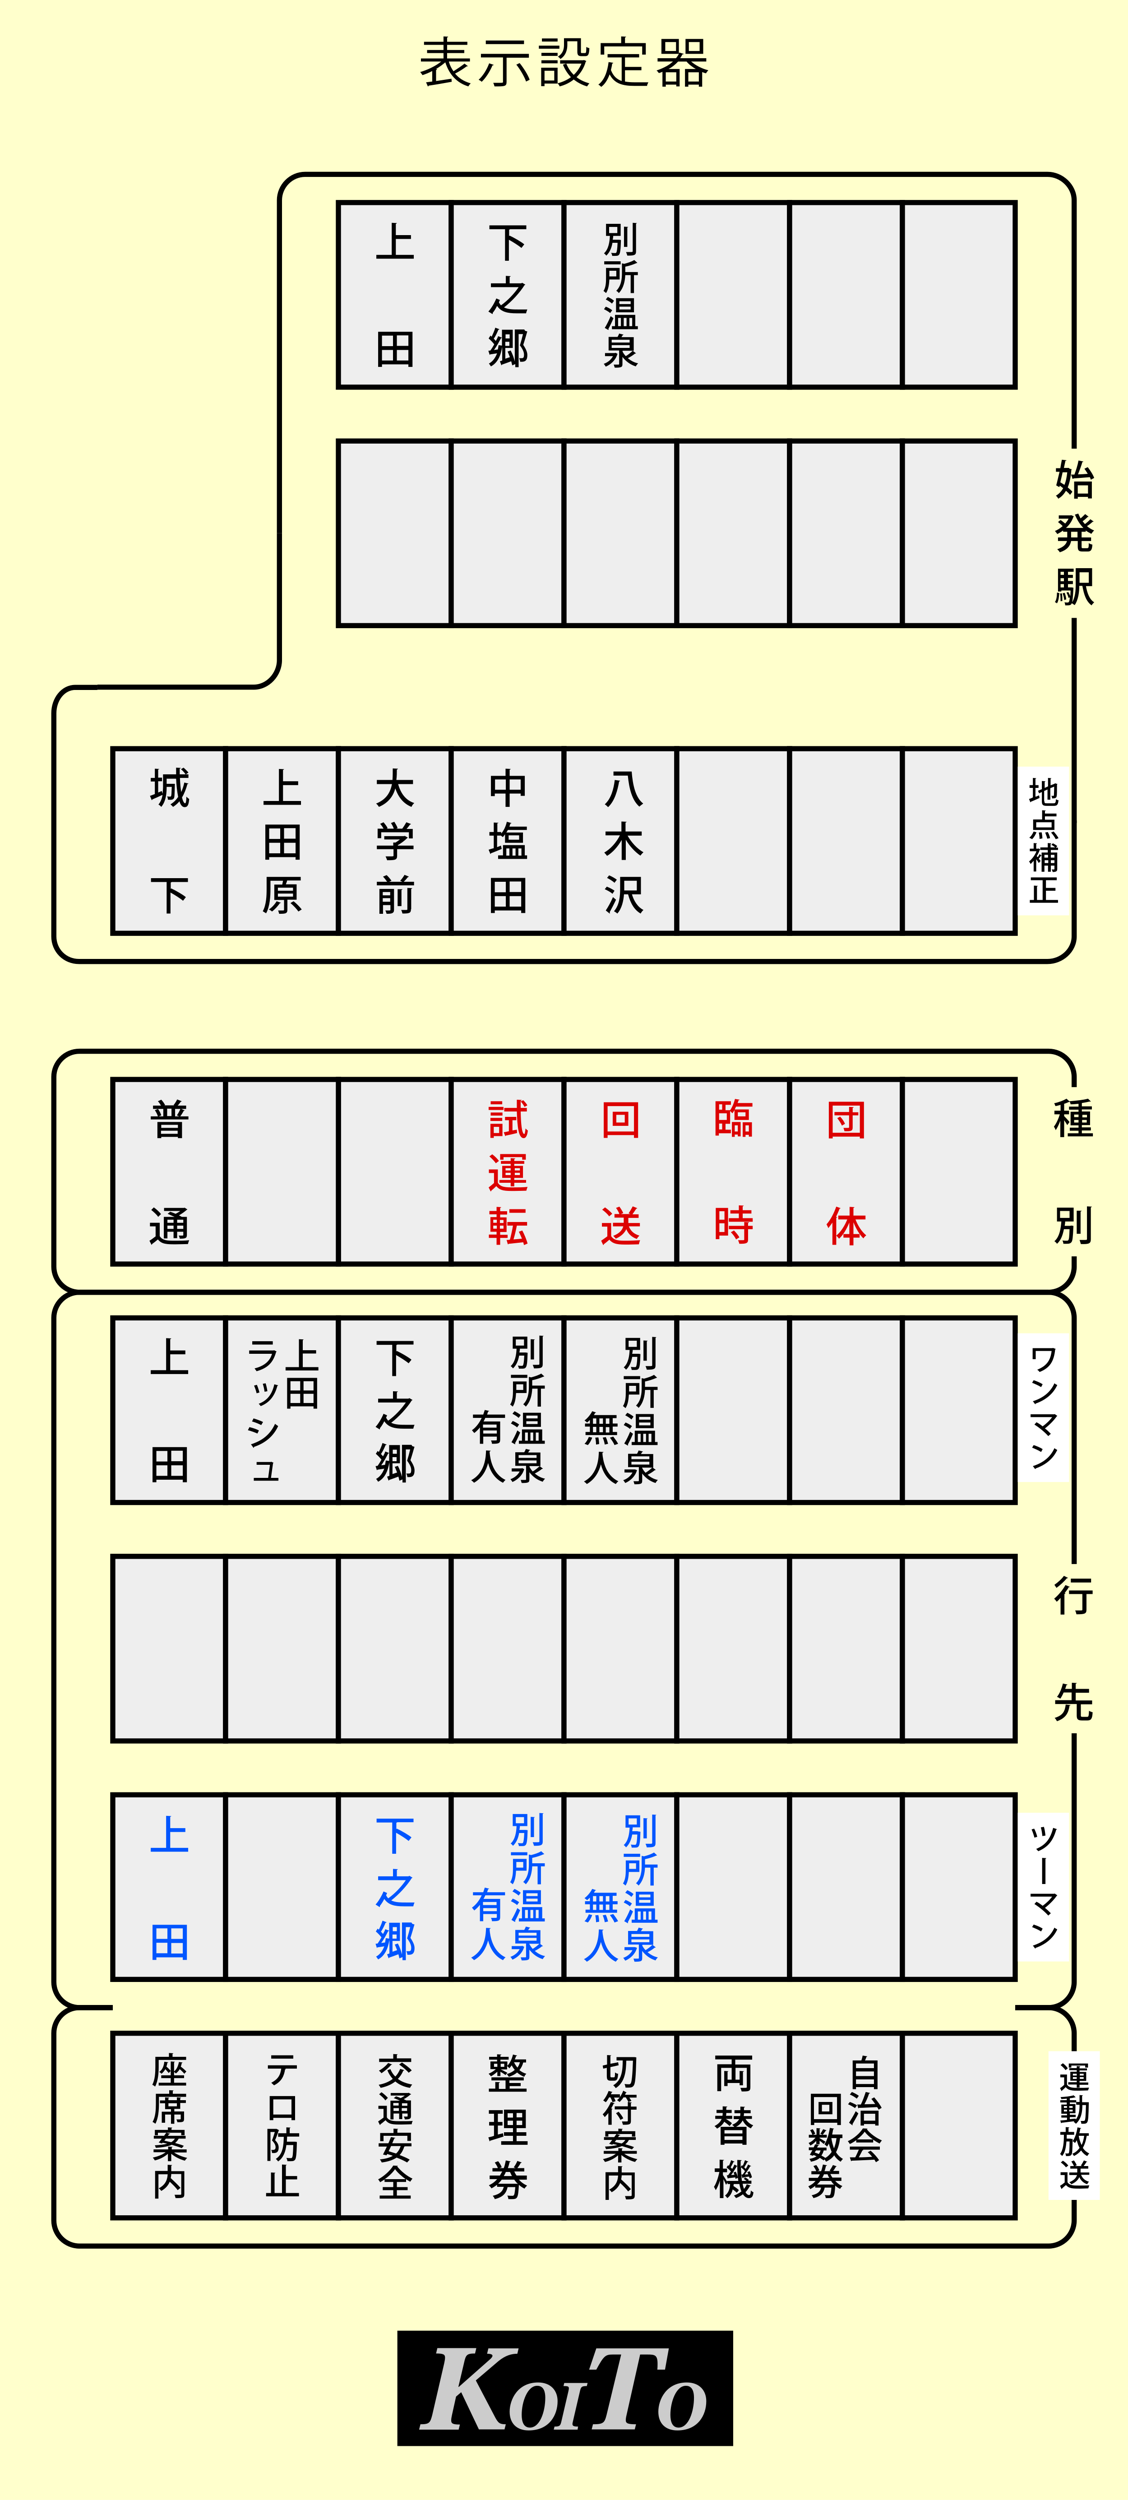 <?xml version="1.0" encoding="utf-8"?>
<!-- Generator: Adobe Illustrator 16.0.0, SVG Export Plug-In . SVG Version: 6.00 Build 0)  -->
<!DOCTYPE svg PUBLIC "-//W3C//DTD SVG 1.1//EN" "http://www.w3.org/Graphics/SVG/1.1/DTD/svg11.dtd">
<svg version="1.1" id="レイヤー_1" xmlns="http://www.w3.org/2000/svg" xmlns:xlink="http://www.w3.org/1999/xlink" x="0px"
	 y="0px" width="440px" height="975px" viewBox="0 0 440 975" style="enable-background:new 0 0 440 975;" xml:space="preserve">
<style type="text/css">
<![CDATA[
	.st0{fill:#FFFFCC;}
	.st1{fill:#FFFFFF;}
	.st2{fill:none;}
	.st3{fill:#CCCCCC;}
	.st4{fill:#0055FF;}
	.st5{fill:none;stroke:#000000;stroke-width:2;stroke-miterlimit:10;}
	.st6{fill:#DC0000;}
	.st7{fill:#EEEEEE;stroke:#000000;stroke-width:2;stroke-miterlimit:10;}
]]>
</style>
<rect class="st0" width="440" height="975"/>
<rect x="132" y="79" class="st7" width="44" height="72"/>
<rect x="176" y="79" class="st7" width="44" height="72"/>
<rect x="220" y="79" class="st7" width="44" height="72"/>
<rect x="264" y="79" class="st7" width="44" height="72"/>
<rect x="308" y="79" class="st7" width="44" height="72"/>
<rect x="352" y="79" class="st7" width="44" height="72"/>
<g>
	<rect x="234.8" y="86.2" class="st2" width="14.3" height="57.6"/>
	<path d="M241.2,93.5l0.3,0l0.7,0.1c0,0.1,0,0.3,0,0.4c-0.1,3.5-0.3,4.8-0.7,5.3c-0.4,0.5-0.8,0.5-1.7,0.5c-0.3,0-0.6,0-1,0
		c0-0.4-0.2-0.8-0.4-1.2c0.6,0.1,1.3,0.1,1.5,0.1c0.2,0,0.4,0,0.5-0.2c0.2-0.3,0.4-1.2,0.5-3.8h-2c-0.3,1.8-1,3.7-2.4,5
		c-0.2-0.3-0.6-0.7-0.9-0.9c1.8-1.6,2.2-4.5,2.3-6.8h-1.5v-4.7h5.7v4.7h-2.9c0,0.5-0.1,1-0.2,1.5H241.2z M237.6,88.5v2.4h3.2v-2.4
		H237.6z M245,88.5c0,0.1-0.1,0.2-0.3,0.2v7.6h-1.3v-7.9L245,88.5z M246.8,86.9l1.6,0.1c0,0.1-0.1,0.2-0.3,0.2v10.8
		c0,1.5-0.6,1.7-3.4,1.7c-0.1-0.4-0.3-1-0.5-1.4c0.6,0,1.1,0,1.6,0c0.9,0,1,0,1-0.4V86.9z"/>
	<path d="M241.7,109h-4c-0.1,1.7-0.3,3.8-1.3,5.3c-0.2-0.2-0.8-0.7-1-0.8c1-1.5,1-3.7,1-5.3v-3.7h5.3V109z M242.1,101.9v1.2h-6.4
		v-1.2H242.1z M240.4,105.6h-2.7v2.2h2.7V105.6z M248.8,106v1.3h-1.5v7H246v-7h-2.1c-0.1,2.2-0.6,5-2.5,7c-0.2-0.3-0.7-0.7-1-0.9
		c2-2,2.2-4.8,2.2-6.9v-3.8l0.9,0.2c1.5-0.4,3-0.9,3.9-1.5l1.2,1.1c-0.1,0.1-0.1,0.1-0.3,0.1c-1.1,0.5-2.8,1.1-4.4,1.4v2.1H248.8z"
		/>
	<path d="M236.3,119.6c0.8,0.3,1.9,0.9,2.5,1.4l-0.8,1.1c-0.5-0.5-1.6-1.1-2.4-1.5L236.3,119.6z M235.9,127.9
		c0.7-1.1,1.6-2.9,2.3-4.6l1.1,0.8c-0.6,1.5-1.4,3.1-2,4.2c0.1,0.1,0.1,0.2,0.1,0.2c0,0.1,0,0.1-0.1,0.2L235.9,127.9z M237.1,115.8
		c0.8,0.4,1.9,1,2.4,1.5c-0.3,0.5-0.6,0.8-0.8,1.1c-0.5-0.5-1.6-1.2-2.4-1.6L237.1,115.8z M247.8,127.2h1v1.2h-10.1v-1.2h1.2v-4.4
		h7.9V127.2z M247.3,116.3v5.5h-7v-5.5H247.3z M241.1,124v3.2h1.1V124H241.1z M246,118.6v-1.1h-4.4v1.1H246z M246,120.7v-1.1h-4.4
		v1.1H246z M244.4,124h-1.1v3.2h1.1V124z M246.6,124h-1.1v3.2h1.1V124z"/>
	<path d="M240.1,137.6l0.8,0.4c0,0.1-0.1,0.1-0.1,0.2c-0.7,2.3-2.5,3.9-4.5,4.8c-0.2-0.3-0.5-0.8-0.8-1.1c1.5-0.5,2.9-1.6,3.6-3H236
		v-1.2h3.8L240.1,137.6z M243,136.8c-0.1,0-0.1,0.1-0.2,0.1c0,0.4,0.8,1.5,1.3,2c1-0.6,2-1.4,2.7-2.1l1.3,1
		c-0.1,0.1-0.2,0.1-0.4,0.1c-0.7,0.6-1.8,1.3-2.8,1.8c1.1,0.9,2.4,1.7,4,2c-0.3,0.3-0.7,0.8-0.9,1.2c-2.2-0.7-3.9-2-5.2-3.7v2.8
		c0,1.2-0.4,1.4-3,1.4c-0.1-0.4-0.3-0.9-0.4-1.2c0.5,0,1,0,1.4,0c0.7,0,0.7,0,0.7-0.3v-5.2h-4.1v-5.3h3.5c0.2-0.4,0.5-0.9,0.6-1.3
		l1.7,0.4c0,0.1-0.2,0.2-0.3,0.2c-0.1,0.2-0.3,0.5-0.5,0.8h4.8v5.3H243z M238.6,132.5v1.1h7v-1.1H238.6z M238.6,134.6v1.1h7v-1.1
		H238.6z"/>
</g>
<g>
	<path class="st5" d="M419,320v45.2c0,5.5-4.9,9.8-10.4,9.8H30.8c-5.5,0-9.8-4.3-9.8-9.8v-87c0-5.5,3.6-10.1,8.3-10.1s8.7,0,8.7,0"
		/>
</g>
<g>
	<path class="st5" d="M109,208V78.1c0-5.5,4.5-10.1,10-10.1h289.6c5.5,0,10.4,4.6,10.4,10.1V175"/>
</g>
<g>
	<path class="st5" d="M109,208v49.5c0,5.5-4.5,10.5-10,10.5H38"/>
</g>
<g>
	<rect x="189.9" y="86.2" class="st2" width="16.2" height="57.6"/>
	<path d="M205.3,89.4H199c-0.1,0.1-0.2,0.1-0.4,0.2v2.5l0.2-0.2c1.9,0.9,4.5,2.4,5.7,3.4l-1.1,1.4c-1.1-0.9-3.1-2.2-4.9-3.2v8.2H197
		V89.4h-6.1v-1.5h14.4V89.4z"/>
	<path d="M203.7,110.3l1.2,0.7c0,0.1-0.2,0.2-0.3,0.2c-1.8,2.9-5,6.4-8,8.7c1.6,0.8,3.7,0.8,5.9,0.8c1.1,0,2.6,0,3.2,0
		c-0.2,0.4-0.4,1-0.5,1.5h-3.7c-3.5,0-6-0.5-7.6-2.9c-0.5,1-1.1,2-1.7,2.7c0,0.1,0,0.1,0,0.2c0,0.1,0,0.2-0.1,0.3l-1.6-1
		c1.2-1.3,2.4-3.4,3.1-5.1l1.4,0.6c-0.1,0.3-0.3,0.6-0.4,0.9c0.2,0.4,0.5,0.8,0.8,1.2c2.6-1.8,5.3-4.7,6.9-7.1h-10.8v-1.5h5.8v-2.9
		l1.9,0.1c0,0.1-0.1,0.2-0.4,0.3v2.5h4.5L203.7,110.3z"/>
	<path d="M204.8,129l0.9,0.3c0,0.1-0.1,0.2-0.1,0.2c-0.4,1.4-0.9,3.2-1.5,5c1.4,2.1,1.6,3.2,1.6,4c0,2.5-1.3,2.6-2.4,2.6
		c-0.1,0-0.3,0-0.4,0c0-0.4-0.2-1-0.4-1.4c0.3,0,0.6,0,0.8,0c0.7,0,1.1,0,1.1-1.4c0-0.9-0.4-2-1.6-3.6c0.5-1.6,0.9-3.1,1.2-4.4h-1.7
		v12.9h-1.3v-1.2l-1.2,0.5c-0.1-0.4-0.2-1-0.4-1.6c-1.3,0.5-2.7,1-3.6,1.3c0,0.1-0.1,0.2-0.2,0.3l-0.6-1.6l0.9-0.3v-5.3h0
		c-0.6,3.5-1.8,6.2-4.4,7.6c-0.2-0.3-0.5-0.8-0.8-1.1c1.5-0.8,2.5-2.2,3.2-4l-2.7,0.4c0,0.1-0.1,0.2-0.2,0.2l-0.5-1.6l0.8-0.1
		c0.5-0.7,1-1.5,1.5-2.4c-0.6-0.8-1.4-1.6-2.2-2.3l0.7-1.1c0.2,0.1,0.3,0.3,0.5,0.4c0.5-1.1,1.1-2.4,1.4-3.5l1.6,0.6
		c0,0.1-0.2,0.2-0.4,0.2c-0.4,1-1.1,2.5-1.8,3.5c0.3,0.3,0.6,0.6,0.8,0.9c0.4-0.7,0.7-1.3,0.9-1.9l1.5,0.6c-0.1,0.1-0.2,0.2-0.4,0.2
		c-0.7,1.4-1.7,3.2-2.7,4.6l1.5-0.2c0.1-0.5,0.2-1.1,0.3-1.7l1.3,0.2v-6.2h4.2v7.1h-2.9v4.2l1.8-0.6c-0.3-0.8-0.6-1.5-0.9-2.2
		l1.2-0.4c0.7,1.3,1.3,3,1.6,4.3v-12.5h3.7L204.8,129z M198.8,130.4h-1.6v1.6h1.6V130.4z M197.1,134.9h1.6v-1.6h-1.6V134.9z"/>
</g>
<g>
	<rect x="145.9" y="86.2" class="st2" width="16.2" height="57.6"/>
	<path d="M154.4,99.4h7v1.5h-14.6v-1.5h6V86.9l2,0.1c0,0.1-0.1,0.2-0.4,0.3v4.4h5.9v1.5h-5.9V99.4z"/>
	<path d="M147.5,129.4h13.4v13.7h-1.6v-1H149v1h-1.5V129.4z M153.3,130.9H149v4.1h4.3V130.9z M149,136.5v4.1h4.3v-4.1H149z
		 M159.3,134.9v-4.1h-4.5v4.1H159.3z M154.8,140.6h4.5v-4.1h-4.5V140.6z"/>
</g>
<rect x="132" y="172" class="st7" width="44" height="72"/>
<rect x="176" y="172" class="st7" width="44" height="72"/>
<rect x="220" y="172" class="st7" width="44" height="72"/>
<rect x="264" y="172" class="st7" width="44" height="72"/>
<rect x="308" y="172" class="st7" width="44" height="72"/>
<rect x="352" y="172" class="st7" width="44" height="72"/>
<rect x="132" y="421" class="st7" width="44" height="72"/>
<rect x="176" y="421" class="st7" width="44" height="72"/>
<rect x="220" y="421" class="st7" width="44" height="72"/>
<rect x="264" y="421" class="st7" width="44" height="72"/>
<rect x="308" y="421" class="st7" width="44" height="72"/>
<rect x="352" y="421" class="st7" width="44" height="72"/>
<g>
	<rect x="277.9" y="428" class="st2" width="16.2" height="57.6"/>
	<path class="st6" d="M288.5,428.9c-0.1,0.2-0.2,0.2-0.4,0.2c-0.1,0.4-0.2,0.7-0.4,1.1h5.8v1.4h-6.4c-0.2,0.4-0.3,0.7-0.5,1.1h5.5
		v4.1h-5.6v-3.8c-0.3,0.4-0.5,0.8-0.8,1.2c-0.2-0.2-0.6-0.6-0.9-0.9v5H283v2.3h2.1v1.4h-4.7v0.9h-1.3v-13.4h6v1.4H283v2.1h1.8
		c0.8-1.1,1.5-2.8,1.9-4.4L288.5,428.9z M281.7,430.7h-1.2v2.1h1.2V430.7z M283.5,436.8v-2.6h-3v2.6H283.5z M281.7,440.5v-2.3h-1.2
		v2.3H281.7z M285.5,443.4v-5.8h3.4v5.6h-1.1v-0.7h-1.2v0.9H285.5z M287.8,438.9h-1.2v2.4h1.2V438.9z M287.8,433.8v1.6h3v-1.6H287.8
		z M289.7,443.4v-5.7h3.6v5.6h-1.2v-0.7h-1.3v0.8H289.7z M292.1,438.9h-1.3v2.4h1.3V438.9z"/>
	<path class="st6" d="M284,471.1v10.8h-3.4v1.4h-1.4v-12.2H284z M282.6,472.4h-2v3.3h2V472.4z M280.6,480.5h2v-3.4h-2V480.5z
		 M289.7,475.1h3.9v1.4h-9.3v-1.4h3.9v-1.8h-3.3v-1.3h3.3v-1.9l1.9,0.1c0,0.1-0.1,0.2-0.4,0.3v1.5h3.4v1.3h-3.4V475.1z M292.2,476.7
		c0,0.1-0.1,0.2-0.4,0.3v1.1h1.8v1.3h-1.8v4c0,1.5-0.6,1.7-3.4,1.7c-0.1-0.4-0.3-1-0.5-1.4c0.5,0,0.9,0,1.3,0c1.1,0,1.1,0,1.1-0.3
		v-4h-6v-1.3h6v-1.5L292.2,476.7z M287.1,483.4c-0.3-0.8-1.2-2-2-2.8l1.2-0.7c0.8,0.8,1.7,1.9,2.1,2.7L287.1,483.4z"/>
</g>
<g>
	<rect x="189.9" y="428.5" class="st2" width="16.2" height="57.6"/>
	<path class="st6" d="M190.6,432.9v-1.2h5.8v1.2H190.6z M196,438.3v4.8h-3.4v0.7h-1.3v-5.5H196z M196,433.9v1.2h-4.6v-1.2H196z
		 M191.3,437.2v-1.2h4.6v1.2H191.3z M195.9,429.5v1.2h-4.5v-1.2H195.9z M194.7,439.5h-2.1v2.4h2.1V439.5z M199.8,440.9l1.8-0.3
		l0.1,1.3c-1.6,0.4-3.3,0.8-4.4,1c0,0.1-0.1,0.2-0.2,0.2l-0.6-1.5c0.6-0.1,1.2-0.2,2-0.4v-4.3h-1.5v-1.3h4.4v1.3h-1.5V440.9z
		 M205.5,433.5h-2.4c0.1,4.6,0.4,8.6,1.4,8.8h0c0.2,0,0.4-1,0.5-2.2c0.2,0.3,0.7,0.7,0.9,0.8c-0.2,2-0.8,3-1.6,3
		c-2.1,0-2.5-4.6-2.7-10.4h-4.9v-1.4h4.9c0-1.1,0-2.1,0-3.2l1.9,0.1c0,0.1-0.1,0.2-0.4,0.3v2.8h2.4V433.5z M204.1,429.1
		c0.6,0.6,1.3,1.4,1.6,2l-1.1,0.6c-0.3-0.6-0.9-1.5-1.5-2.1L204.1,429.1z"/>
	<path class="st6" d="M194.2,456.1v5.2c1.1,1.8,3.2,1.8,6.1,1.8c1.8,0,4,0,5.5-0.2c-0.2,0.4-0.4,1.1-0.5,1.5c-1.2,0-3,0.1-4.7,0.1
		c-3.5,0-5.5,0-7-1.9c-0.7,0.7-1.4,1.3-2,1.8c0,0.2,0,0.2-0.2,0.3l-0.8-1.6c0.6-0.4,1.4-1.1,2.1-1.7v-3.9h-2v-1.4H194.2z M192,450.2
		c1,0.7,2.1,1.8,2.6,2.6l-1.2,0.9c-0.5-0.8-1.6-1.9-2.5-2.7L192,450.2z M199.2,462.7v-1.4h-4.4v-1.1h4.4v-0.8h-3.3v-4.7h3.3v-0.8
		h-3.8v-1.1h3.8v-1.1l1.8,0.1c0,0.1-0.1,0.2-0.4,0.3v0.7h3.9v1.1h-3.9v0.8h3.4v4.7h-3.4v0.8h4.6v1.1h-4.6v1.4H199.2z M196.4,451.3v1
		h-1.3v-2.2h10v2.2h-1.4v-1H196.4z M197.2,455.6v0.9h2v-0.9H197.2z M197.2,458.3h2v-0.9h-2V458.3z M202.8,455.6h-2v0.9h2V455.6z
		 M202.8,458.3v-0.9h-2v0.9H202.8z"/>
	<path class="st6" d="M198,482.8h-2.9v2.7h-1.4v-2.7h-3v-1.3h3v-1.1h-2.4v-5.7h2.4v-1.1h-2.8v-1.3h2.8v-1.6l1.8,0.1
		c0,0.1-0.1,0.2-0.4,0.3v1.3h2.7v1.3h-2.7v1.1h2.5v5.7h-2.5v1.1h2.9V482.8z M192.4,475.7v1.2h1.4v-1.2H192.4z M192.4,478v1.2h1.4
		V478H192.4z M196.4,477v-1.2h-1.4v1.2H196.4z M196.4,479.2V478h-1.4v1.2H196.4z M203.7,479.9c0.9,1.6,1.7,3.7,2.1,5.1l-1.4,0.6
		c-0.1-0.3-0.2-0.7-0.3-1.1c-2.1,0.2-4.3,0.5-5.7,0.6c0,0.1-0.1,0.2-0.3,0.2l-0.5-1.7c0.4,0,0.8,0,1.3-0.1c0.4-1.5,0.9-3.7,1.2-5.5
		h-2.2v-1.4h7.7v1.4h-4c-0.3,1.6-0.8,3.8-1.3,5.4c1-0.1,2.2-0.2,3.3-0.3c-0.4-0.9-0.8-1.9-1.2-2.7L203.7,479.9z M205,471.6v1.4h-6.3
		v-1.4H205z"/>
</g>
<rect x="44" y="421" class="st7" width="44" height="72"/>
<rect x="88" y="421" class="st7" width="44" height="72"/>
<g>
	<rect x="233.9" y="428.5" class="st2" width="16.2" height="57.6"/>
	<path class="st6" d="M235.5,429.9h13.4v13.9h-1.6v-1.1H237v1.1h-1.5V429.9z M237,441.3h10.3v-9.9H237V441.3z M239,433.6h6.1v5.5
		H239V433.6z M243.7,437.8v-3h-3.3v3H243.7z"/>
	<path class="st6" d="M238.4,476.9v5.2c1.1,1.8,3.3,1.8,5.8,1.8c1.8,0,4.1-0.1,5.5-0.2c-0.2,0.4-0.4,1.1-0.5,1.6
		c-1.1,0-2.7,0.1-4.2,0.1c-3.6,0-5.7,0-7.3-1.9c-0.8,0.7-1.5,1.3-2.2,1.8c0,0.2,0,0.2-0.2,0.3l-0.8-1.7c0.7-0.5,1.6-1.1,2.4-1.7
		v-3.8h-2.1v-1.4H238.4z M236,470.9c1,0.7,2.2,1.7,2.8,2.5l-1.2,1c-0.5-0.8-1.7-1.9-2.7-2.6L236,470.9z M249.4,478.3h-4.1
		c0.7,1.8,2,3,4.1,3.6c-0.3,0.3-0.8,0.9-1,1.3c-2-0.7-3.3-1.9-4.1-3.8c-0.6,1.3-1.8,2.7-4.1,3.7c-0.2-0.3-0.7-0.8-1-1.1
		c2.6-1,3.6-2.4,3.9-3.7h-4v-1.4h4.2v-2h-3.6v-1.4h1.9c-0.2-0.7-0.8-1.7-1.3-2.4l1.3-0.5c0.6,0.8,1.2,1.8,1.5,2.5l-0.9,0.4h3.7
		l-0.7-0.3c0.5-0.7,1.2-1.9,1.6-2.7l1.8,0.7c-0.1,0.1-0.2,0.2-0.4,0.2c-0.4,0.6-1,1.5-1.5,2.2h2.4v1.4h-4v2h4.5V478.3z"/>
</g>
<rect x="44" y="514" class="st7" width="44" height="72"/>
<rect x="88" y="514" class="st7" width="44" height="72"/>
<rect x="132" y="514" class="st7" width="44" height="72"/>
<rect x="176" y="514" class="st7" width="44" height="72"/>
<rect x="220" y="514" class="st7" width="44" height="72"/>
<rect x="264" y="514" class="st7" width="44" height="72"/>
<g>
	<rect x="145.9" y="521.2" class="st2" width="16.2" height="57.6"/>
	<path d="M161.3,524.4H155c-0.1,0.1-0.2,0.1-0.4,0.2v2.5l0.2-0.2c1.9,0.9,4.5,2.4,5.7,3.4l-1.1,1.4c-1.1-0.9-3.1-2.2-4.9-3.2v8.2
		H153v-12.2h-6.1v-1.5h14.4V524.4z"/>
	<path d="M159.7,545.3l1.2,0.7c0,0.1-0.2,0.2-0.3,0.2c-1.8,2.9-5,6.4-8,8.7c1.6,0.8,3.7,0.8,5.9,0.8c1.1,0,2.6,0,3.2,0
		c-0.2,0.4-0.4,1-0.5,1.5h-3.7c-3.5,0-6-0.5-7.6-2.9c-0.5,1-1.1,2-1.7,2.7c0,0.1,0,0.1,0,0.2c0,0.1,0,0.2-0.1,0.3l-1.6-1
		c1.2-1.3,2.4-3.4,3.1-5.1l1.4,0.6c-0.1,0.3-0.3,0.6-0.4,0.9c0.2,0.4,0.5,0.8,0.8,1.2c2.6-1.8,5.3-4.7,6.9-7.1h-10.8v-1.5h5.8v-2.9
		l1.9,0.1c0,0.1-0.1,0.2-0.4,0.3v2.5h4.5L159.7,545.3z"/>
	<path d="M160.8,564l0.9,0.3c0,0.1-0.1,0.2-0.1,0.2c-0.4,1.4-0.9,3.2-1.5,5c1.4,2.1,1.6,3.2,1.6,4c0,2.5-1.3,2.6-2.4,2.6
		c-0.1,0-0.3,0-0.4,0c0-0.4-0.2-1-0.4-1.4c0.3,0,0.6,0,0.8,0c0.7,0,1.1,0,1.1-1.4c0-0.9-0.4-2-1.6-3.6c0.5-1.6,0.9-3.1,1.2-4.4h-1.7
		v12.9h-1.3v-1.2l-1.2,0.5c-0.1-0.4-0.2-1-0.4-1.6c-1.3,0.5-2.7,1-3.6,1.3c0,0.1-0.1,0.2-0.2,0.3l-0.6-1.6l0.9-0.3v-5.3h0
		c-0.6,3.5-1.8,6.2-4.4,7.6c-0.2-0.3-0.5-0.8-0.8-1.1c1.5-0.8,2.5-2.2,3.2-4l-2.7,0.4c0,0.1-0.1,0.2-0.2,0.2l-0.5-1.6l0.8-0.1
		c0.5-0.7,1-1.5,1.5-2.4c-0.6-0.8-1.4-1.6-2.2-2.3l0.7-1.1c0.2,0.1,0.3,0.3,0.5,0.4c0.5-1.1,1.1-2.4,1.4-3.5l1.6,0.6
		c0,0.1-0.2,0.2-0.4,0.2c-0.4,1-1.1,2.5-1.8,3.5c0.3,0.3,0.6,0.6,0.8,0.9c0.4-0.7,0.7-1.3,0.9-1.9l1.5,0.6c-0.1,0.1-0.2,0.2-0.4,0.2
		c-0.7,1.4-1.7,3.2-2.7,4.6l1.5-0.2c0.1-0.5,0.2-1.1,0.3-1.7l1.3,0.2v-6.2h4.2v7.1h-2.9v4.2l1.8-0.6c-0.3-0.8-0.6-1.5-0.9-2.2
		l1.2-0.4c0.7,1.3,1.3,3,1.6,4.3v-12.5h3.7L160.8,564z M154.8,565.4h-1.6v1.6h1.6V565.4z M153.1,569.9h1.6v-1.6h-1.6V569.9z"/>
</g>
<g>
	<rect x="57.9" y="521.2" class="st2" width="16.2" height="57.6"/>
	<path d="M66.4,534.4h7v1.5H58.8v-1.5h6v-12.5l2,0.1c0,0.1-0.1,0.2-0.4,0.3v4.4h5.9v1.5h-5.9V534.4z"/>
	<path d="M59.5,564.4h13.4v13.7h-1.6v-1H61v1h-1.5V564.4z M65.3,565.9H61v4.1h4.3V565.9z M61,571.5v4.1h4.3v-4.1H61z M71.3,569.9
		v-4.1h-4.5v4.1H71.3z M66.8,575.6h4.5v-4.1h-4.5V575.6z"/>
</g>
<rect x="308" y="514" class="st7" width="44" height="72"/>
<rect x="352" y="514" class="st7" width="44" height="72"/>
<line class="st5" x1="419" y1="175" x2="419" y2="321"/>
<g>
	<rect x="159.4" y="13.5" class="st2" width="121.2" height="24"/>
	<path d="M175.1,24.1c0.4,1.4,1,2.6,1.8,3.7c1.4-0.9,3.2-2.1,4.3-3l1.3,1c-0.1,0.1-0.3,0.1-0.5,0.1c-1.2,0.9-2.9,2-4.5,2.8
		c1.5,1.8,3.5,3.1,6.1,3.8c-0.3,0.3-0.7,0.8-0.9,1.2c-4.6-1.4-7.5-4.7-9-9.4c-1,0.9-2.3,1.8-3.6,2.6l0.4,0.1c0,0.1-0.1,0.2-0.4,0.3
		v4.3l6-0.9l0.1,1.2c-3.3,0.6-6.8,1.2-9,1.5c0,0.2-0.1,0.3-0.3,0.3l-0.7-1.6c0.7-0.1,1.5-0.2,2.4-0.3v-4.1c-1.3,0.7-2.6,1.2-3.8,1.6
		c-0.2-0.3-0.6-0.9-0.9-1.2c2.8-0.8,6-2.3,8.2-4.1h-7.9v-1.2h8.8v-2.1h-6.4v-1.2h6.4v-2h-7.6v-1.2h7.6v-2.1l1.8,0.1
		c0,0.1-0.1,0.3-0.4,0.3v1.7h7.9v1.2h-7.9v2h6.7v1.2h-6.7v2.1h8.9v1.2H175.1z"/>
	<path d="M192.6,25.3c-0.1,0.1-0.2,0.2-0.5,0.2c-1,2.4-2.6,4.9-4.2,6.4c-0.3-0.3-0.8-0.6-1.2-0.8c1.6-1.4,3.2-3.9,4.1-6.4
		L192.6,25.3z M206.3,22.5h-8.7v9.4c0,0.9-0.2,1.4-0.9,1.6c-0.7,0.2-1.9,0.2-3.8,0.2c-0.1-0.4-0.3-1-0.5-1.4c0.9,0,1.7,0,2.4,0
		c1.4,0,1.4,0,1.4-0.5v-9.4h-8.6v-1.4h18.7V22.5z M204.4,15.8v1.4h-14.9v-1.4H204.4z M205.2,31.8c-0.6-1.8-2.2-4.6-3.8-6.6l1.3-0.6
		c1.6,2,3.3,4.7,3.9,6.5L205.2,31.8z"/>
	<path d="M218.2,17.8V19h-8v-1.2H218.2z M217.5,26.4v6.2h-5.1v1h-1.3v-7.2H217.5z M211.2,21.8v-1.2h6.3v1.2H211.2z M211.2,24.7v-1.2
		h6.3v1.2H211.2z M217.5,15v1.2h-6.1V15H217.5z M216.2,27.6h-3.8v3.8h3.8V27.6z M221.3,16.2v1.3c0,1.8-0.5,4.1-2.7,5.5
		c-0.2-0.3-0.7-0.8-1-0.9c2.1-1.3,2.4-3.1,2.4-4.6v-2.6h6.6v5.3c0,0.5,0.1,0.5,0.4,0.5h1.2c0.4,0,0.5-0.3,0.5-2.4
		c0.3,0.2,0.8,0.4,1.2,0.5c-0.1,2.5-0.5,3.1-1.6,3.1h-1.5c-1.2,0-1.6-0.4-1.6-1.8v-4H221.3z M227.8,23.4l0.9,0.4
		c0,0.1-0.1,0.2-0.2,0.2c-0.7,2.5-2,4.5-3.6,6.1c1.4,1.1,3.1,1.9,5,2.4c-0.3,0.3-0.7,0.9-0.9,1.2c-2-0.6-3.7-1.5-5.2-2.7
		c-1.6,1.3-3.5,2.2-5.5,2.7c-0.1-0.4-0.5-0.9-0.8-1.2c1.9-0.5,3.7-1.3,5.2-2.4c-1.3-1.4-2.4-3-3.1-4.9l1.3-0.4
		c0.7,1.7,1.6,3.1,2.9,4.4c1.3-1.2,2.3-2.7,3-4.4h-8.3v-1.3h9L227.8,23.4z"/>
	<path d="M243.8,27.2v4.6c1.1,0.2,2.3,0.3,3.7,0.3c0.7,0,4.4,0,5.4,0c-0.2,0.4-0.5,1-0.5,1.4h-4.9c-4.5,0-7.8-0.8-9.7-4.5
		c-0.8,2.1-1.8,3.8-3.3,4.9c-0.2-0.3-0.7-0.7-1.1-0.9c2.3-1.7,3.5-4.9,4-8.8l1.8,0.3c0,0.1-0.2,0.3-0.4,0.3
		c-0.1,0.8-0.3,1.7-0.5,2.5c0.9,2.4,2.3,3.6,4.2,4.3v-9.2H237v-1.3h12.3v1.3h-5.5v3.7h6.4v1.3H243.8z M235.7,18.1v3.2h-1.4v-4.5h8
		v-2.6l1.9,0.1c0,0.1-0.1,0.3-0.4,0.3v2.2h8.1v4.5h-1.4v-3.2H235.7z"/>
	<path d="M275.7,24h-6.1c1.7,1.5,4.2,2.8,6.7,3.4c-0.3,0.3-0.7,0.8-0.9,1.2c-0.5-0.1-1-0.3-1.5-0.5v5.7h-1.3V33h-4.1v0.8h-1.3v-6.9
		h4.2c-1.4-0.8-2.7-1.8-3.6-2.9h-3.3c-1,1.1-2.2,2.1-3.7,2.9h4.3v6.8h-1.3V33h-4.1v0.8h-1.3V28c-0.5,0.2-0.9,0.4-1.4,0.5
		c-0.2-0.3-0.6-0.8-0.9-1c2.6-0.9,4.8-2,6.4-3.5h-6v-1.3h7.2c0.4-0.5,0.8-1.1,1.1-1.7h-6.8v-5.8h6.8v5.7l0.2-0.4l1.7,0.5
		c0,0.1-0.2,0.2-0.5,0.2c-0.3,0.5-0.5,1-0.9,1.5h10.2V24z M263.7,19.9v-3.5h-4.2v3.5H263.7z M263.8,31.8v-3.6h-4.1v3.6H263.8z
		 M274.3,15.2V21h-6.9v-5.8H274.3z M268.5,31.8h4.1v-3.6h-4.1V31.8z M272.9,19.9v-3.5h-4.2v3.5H272.9z"/>
</g>
<rect x="44" y="292" class="st7" width="44" height="72"/>
<rect x="88" y="292" class="st7" width="44" height="72"/>
<rect x="132" y="292" class="st7" width="44" height="72"/>
<rect x="176" y="292" class="st7" width="44" height="72"/>
<rect x="220" y="292" class="st7" width="44" height="72"/>
<rect x="264" y="292" class="st7" width="44" height="72"/>
<g>
	<rect x="235.1" y="299.2" class="st2" width="16.2" height="57.6"/>
	<path d="M241.9,304.5c0,0.1-0.2,0.2-0.4,0.3c-0.6,3.4-1.7,7.6-4.3,10c-0.3-0.3-0.9-0.9-1.3-1.1c2.5-2.2,3.5-6.1,3.9-9.5
		L241.9,304.5z M239.4,300.9h7c0.4,5.3,1.5,10.2,4.5,12.5c-0.4,0.3-1.1,0.8-1.5,1.2c-2.9-2.5-4-7.1-4.5-12.1h-5.6V300.9z"/>
	<path d="M250.4,325.9h-5.6c1.4,2.6,3.8,5.2,6.2,6.5c-0.4,0.3-0.9,0.9-1.2,1.3c-2.1-1.4-4.2-3.7-5.7-6.2v7.9h-1.6v-7.8
		c-1.5,2.6-3.5,4.9-5.7,6.2c-0.3-0.4-0.8-1-1.1-1.3c2.4-1.3,4.8-4,6.1-6.7h-5.6v-1.5h6.2v-3.9l2,0.1c0,0.1-0.1,0.2-0.4,0.3v3.5h6.3
		V325.9z"/>
	<path d="M236.7,345.8c1,0.4,2.4,1.1,3,1.6l-0.8,1.2c-0.6-0.6-1.9-1.3-3-1.8L236.7,345.8z M236.3,355.1c0.8-1.2,2-3.3,2.8-5.2l1.2,1
		c-0.8,1.7-1.8,3.6-2.5,4.9c0.1,0.1,0.1,0.2,0.1,0.3s0,0.2-0.1,0.2L236.3,355.1z M237.6,341.4c1,0.4,2.4,1.2,3,1.7l-0.9,1.2
		c-0.6-0.6-1.9-1.4-2.9-1.9L237.6,341.4z M250,348.8h-3.5c0.8,2.7,2.3,5,4.5,6.1c-0.4,0.3-0.9,1-1.1,1.4c-2.5-1.4-4-4.1-4.9-7.5
		h-1.6c-0.2,2.5-0.8,5.5-2.6,7.5c-0.3-0.3-0.9-0.7-1.3-0.9c2.2-2.5,2.4-6.1,2.4-8.8V342h8.1V348.8z M243.5,343.5v3.8h4.9v-3.8H243.5
		z"/>
</g>
<g>
	<rect x="189.9" y="299.2" class="st2" width="16.2" height="57.6"/>
	<path d="M198.8,302.6h5.9v7.8h-1.6v-0.9h-4.3v5.2h-1.6v-5.2h-4.2v1h-1.5v-7.9h5.7v-2.8l2,0.1c0,0.1-0.1,0.2-0.4,0.3V302.6z
		 M193.1,308h4.2v-4h-4.2V308z M198.8,308h4.3v-4h-4.3V308z"/>
	<path d="M195.4,329.8l0.3,1.3c-1.5,0.6-3.1,1.3-4.2,1.7c0,0.1-0.1,0.2-0.2,0.3l-0.7-1.7c0.6-0.2,1.2-0.4,2-0.6v-4.9h-1.7v-1.4h1.7
		v-3.7l1.8,0.1c0,0.1-0.1,0.2-0.4,0.2v3.4h1.5v0.6c1-1.1,1.8-2.8,2.2-4.6l1.8,0.5c0,0.1-0.2,0.2-0.4,0.2c-0.1,0.4-0.3,0.8-0.4,1.2
		h6.8v1.3h-7.4c-0.2,0.4-0.4,0.7-0.6,1h6.5v4h-7v-3.3c-0.3,0.4-0.6,0.8-0.9,1.1c-0.2-0.2-0.4-0.4-0.7-0.6v0h-1.5v4.5L195.4,329.8z
		 M204.7,333.6h0.9v1.4h-11.3v-1.4h1.9v-4h8.5V333.6z M197.5,330.9v2.8h1.2v-2.8H197.5z M198.4,325.8v1.7h4.1v-1.7H198.4z
		 M201.1,330.9h-1.2v2.8h1.2V330.9z M203.4,330.9h-1.2v2.8h1.2V330.9z"/>
	<path d="M191.5,342.4h13.4v13.7h-1.6v-1H193v1h-1.5V342.4z M197.3,343.9H193v4.1h4.3V343.9z M193,349.5v4.1h4.3v-4.1H193z
		 M203.3,347.9v-4.1h-4.5v4.1H203.3z M198.8,353.6h4.5v-4.1h-4.5V353.6z"/>
</g>
<g>
	<rect x="145.9" y="299.2" class="st2" width="16.2" height="57.6"/>
	<path d="M161.3,305.8h-6c1,3.6,2.9,6.3,6.3,7.4c-0.4,0.3-0.9,1-1.1,1.5c-3.2-1.3-5.1-3.8-6.3-7.2c-0.8,2.9-2.6,5.6-6.4,7.2
		c-0.2-0.4-0.7-1-1.1-1.3c4.1-1.6,5.6-4.5,6.2-7.6H147v-1.6h6.1c0.1-1.5,0.1-3.1,0.1-4.5l2,0.1c0,0.2-0.1,0.3-0.4,0.3
		c0,1.3,0,2.7-0.2,4.1h6.5V305.8z"/>
	<path d="M161.3,329.8v1.4h-6.4v2.6c0,1.6-0.8,1.7-3.9,1.7c-0.1-0.4-0.4-1.1-0.6-1.5c0.7,0,1.4,0,1.9,0c1.1,0,1.2,0,1.2-0.3v-2.5
		H147v-1.4h6.4v-1.2l0.9,0c0.6-0.4,1.2-0.8,1.7-1.2h-6.1v-1.3h7.7l0.3-0.1l1.2,0.7c-0.1,0.1-0.2,0.1-0.3,0.2c-0.9,0.9-2.3,2-3.6,2.7
		v0.2H161.3z M148.7,324.5v2.4h-1.4v-3.7h2.3c-0.3-0.6-0.8-1.3-1.3-1.9l1.3-0.6c0.6,0.7,1.3,1.6,1.6,2.3l-0.4,0.2h2.8
		c-0.2-0.7-0.7-1.6-1.1-2.2l1.3-0.5c0.5,0.8,1.1,1.8,1.3,2.5l-0.6,0.2h2.4c0.6-0.8,1.2-1.8,1.6-2.5c1.6,0.6,1.7,0.6,1.8,0.7
		c-0.1,0.1-0.2,0.2-0.4,0.2c-0.3,0.5-0.8,1.1-1.3,1.7h2.4v3.7h-1.5v-2.4H148.7z"/>
	<path d="M159.5,341.9c-0.1,0.1-0.2,0.2-0.4,0.2c-0.4,0.5-1,1.2-1.6,1.8h4v1.4h-14.5v-1.4h4c-0.4-0.6-1-1.4-1.6-2l1.4-0.6
		c0.7,0.6,1.5,1.6,1.9,2.2l-0.9,0.4h5.1l-0.8-0.4c0.6-0.6,1.3-1.6,1.7-2.3L159.5,341.9z M153.7,346.6v8.2c0,1.4-0.8,1.6-2.9,1.6
		c-0.1-0.4-0.3-1-0.5-1.3c0.3,0,0.6,0,0.9,0c1.1,0,1.1,0,1.1-0.3v-1.8h-2.9v3.4h-1.4v-9.7H153.7z M152.2,347.9h-2.9v1.3h2.9V347.9z
		 M149.3,351.7h2.9v-1.4h-2.9V351.7z M157,346.8c0,0.1-0.1,0.2-0.4,0.3v6.3h-1.5v-6.6L157,346.8z M160.3,354.6
		c0,1.5-0.6,1.7-3.3,1.7c-0.1-0.4-0.3-1-0.5-1.4c0.5,0,0.9,0,1.3,0c1.1,0,1.1,0,1.1-0.3v-8.3l1.9,0.1c0,0.1-0.1,0.2-0.4,0.3V354.6z"
		/>
</g>
<g>
	<rect x="57.9" y="299.2" class="st2" width="16.2" height="57.6"/>
	<path d="M70.2,303.7c0.1,1.9,0.2,3.7,0.5,5.2c0.5-1.1,0.9-2.3,1.2-3.7l1.6,0.4c0,0.1-0.2,0.2-0.4,0.2c-0.5,1.9-1.2,3.7-2.1,5.2
		c0.3,1.4,0.8,2.3,1.2,2.3c0.3,0,0.5-0.8,0.5-2.6c0.3,0.3,0.7,0.7,1.1,0.9c-0.2,2.5-0.7,3.2-1.8,3.2c-0.9,0-1.6-0.9-2-2.3
		c-0.7,0.9-1.6,1.6-2.5,2.2c-0.2-0.3-0.7-0.7-1-1c1.2-0.7,2.2-1.7,3-2.9c-0.4-2-0.7-4.5-0.8-7.1H65v2h2.5l0.7,0v0.4
		c-0.1,3.6-0.1,4.9-0.4,5.3c-0.4,0.5-0.7,0.6-2.3,0.5c0-0.4-0.1-0.9-0.3-1.3c0.5,0.1,0.9,0.1,1.1,0.1c0.2,0,0.3,0,0.4-0.2
		c0.2-0.2,0.2-1.1,0.3-3.6H65c0,1.9-0.1,5.5-2.1,7.8c-0.2-0.3-0.8-0.8-1.1-0.9c0.9-1.1,1.4-2.4,1.6-3.8c-1.5,0.7-3,1.4-4,1.8
		c0,0.1-0.1,0.3-0.2,0.3l-0.7-1.7c0.5-0.2,1.2-0.4,1.9-0.7v-4.9h-1.6v-1.4h1.6v-3.6l1.7,0.1c0,0.1-0.1,0.2-0.4,0.2v3.2h1.5v1.4h-1.5
		v4.4l1.4-0.6l0.3,1.1c0.1-1,0.2-1.9,0.2-2.8v-4.8h5.1c0-0.9,0-1.7,0-2.6l1.8,0.1c0,0.1-0.1,0.2-0.4,0.3c0,0.7,0,1.5,0,2.2h2.3
		c-0.4-0.6-1.1-1.4-1.8-2l1-0.6c0.7,0.6,1.5,1.4,1.9,1.9l-1,0.7h1v1.4H70.2z"/>
	<path d="M73.3,344H67c-0.1,0.1-0.2,0.1-0.4,0.2v2.5l0.2-0.2c1.9,0.9,4.5,2.4,5.7,3.4l-1.1,1.4c-1.1-0.9-3.1-2.2-4.9-3.2v8.2H65V344
		h-6.1v-1.5h14.4V344z"/>
</g>
<rect x="308" y="292" class="st7" width="44" height="72"/>
<rect x="352" y="292" class="st7" width="44" height="72"/>
<g>
	<rect x="101.9" y="299.2" class="st2" width="16.2" height="57.6"/>
	<path d="M110.4,312.4h7v1.5h-14.6v-1.5h6v-12.5l2,0.1c0,0.1-0.1,0.2-0.4,0.3v4.4h5.9v1.5h-5.9V312.4z"/>
	<path d="M103.5,321.6h13.4v13.7h-1.6v-1H105v1h-1.5V321.6z M109.3,323.1H105v4.1h4.3V323.1z M105,328.7v4.1h4.3v-4.1H105z
		 M115.3,327.1v-4.1h-4.5v4.1H115.3z M110.8,332.8h4.5v-4.1h-4.5V332.8z"/>
	<path d="M115.8,350.9h-3.7v3.9c0,1.5-0.7,1.6-3.2,1.6c-0.1-0.4-0.3-1-0.4-1.3c0.6,0,1.2,0,1.6,0c0.6,0,0.7,0,0.7-0.3v-3.8H107V345
		h3.1c0.1-0.5,0.2-1,0.3-1.5h-4.9v3.3c0,2.7-0.2,6.7-1.7,9.4c-0.3-0.2-1-0.6-1.3-0.8c1.4-2.5,1.5-6.1,1.5-8.7v-4.7h13.3v1.4h-5.3
		c-0.1,0.5-0.3,1-0.5,1.5h4.2V350.9z M109.6,352.1c-0.1,0.1-0.2,0.2-0.4,0.1c-0.8,1.2-2,2.5-3.1,3.3c-0.3-0.3-0.8-0.6-1.2-0.8
		c1.1-0.7,2.3-2,3-3.2L109.6,352.1z M108.4,346.2v1.2h5.9v-1.2H108.4z M108.4,348.5v1.2h5.9v-1.2H108.4z M116.4,355.5
		c-0.6-0.9-1.9-2.3-3.1-3.3l1.2-0.7c1.2,0.9,2.5,2.3,3.2,3.2L116.4,355.5z"/>
</g>
<rect x="44" y="607" class="st7" width="44" height="72"/>
<rect x="88" y="607" class="st7" width="44" height="72"/>
<rect x="132" y="607" class="st7" width="44" height="72"/>
<rect x="176" y="607" class="st7" width="44" height="72"/>
<rect x="220" y="607" class="st7" width="44" height="72"/>
<rect x="264" y="607" class="st7" width="44" height="72"/>
<rect x="308" y="607" class="st7" width="44" height="72"/>
<rect x="352" y="607" class="st7" width="44" height="72"/>
<rect x="44" y="700" class="st7" width="44" height="72"/>
<rect x="88" y="700" class="st7" width="44" height="72"/>
<rect x="132" y="700" class="st7" width="44" height="72"/>
<rect x="176" y="700" class="st7" width="44" height="72"/>
<rect x="220" y="700" class="st7" width="44" height="72"/>
<rect x="264" y="700" class="st7" width="44" height="72"/>
<rect x="308" y="700" class="st7" width="44" height="72"/>
<rect x="352" y="700" class="st7" width="44" height="72"/>
<rect x="44" y="793" class="st7" width="44" height="72"/>
<rect x="88" y="793" class="st7" width="44" height="72"/>
<rect x="132" y="793" class="st7" width="44" height="72"/>
<rect x="176" y="793" class="st7" width="44" height="72"/>
<rect x="220" y="793" class="st7" width="44" height="72"/>
<rect x="264" y="793" class="st7" width="44" height="72"/>
<g>
	<rect x="277.9" y="800.2" class="st2" width="16.2" height="57.6"/>
	<path d="M293.4,803.3h-6.6v1.9h5.9v8.9c0,1.6-0.8,1.6-3.4,1.6c-0.1-0.4-0.3-1-0.5-1.4c0.6,0,1.2,0,1.6,0c0.8,0,0.9,0,0.9-0.4v-7.4
		h-4.4v4.6h1.6v-3.4l1.7,0.1c0,0.1-0.1,0.2-0.4,0.2v5.3h-1.3v-0.9h-4.7v1.2h-1.3v-5.9l1.6,0.1c0,0.1-0.1,0.2-0.3,0.2v3.1h1.6v-4.6
		h-4.1v9.1h-1.5v-10.5h5.6v-1.9h-6.4v-1.5h14.4V803.3z"/>
	<path d="M283.1,826.4c0.9,0.5,1.9,1.2,2.4,1.7l-0.9,1.1c-0.5-0.5-1.3-1.1-2.1-1.7c-0.5,1-1.4,1.9-2.8,2.7c-0.2-0.3-0.7-0.8-1-1
		c1.6-0.8,2.4-1.8,2.8-2.8h-2.5v-1.2h2.8c0.1-0.4,0.1-0.8,0.1-1.1h-2.4v-1.2h2.4v-1.4l1.8,0.1c0,0.1-0.1,0.2-0.4,0.3v1h2.1v1.2h-2.1
		c0,0.4,0,0.7-0.1,1.1h2.4v1.2H283.1z M293.4,826.4h-2.6c0.7,1.1,1.7,2,3,2.5c-0.3,0.3-0.7,0.8-0.9,1.2c-1.4-0.6-2.5-1.7-3.2-3.1
		c-0.5,0.9-1.2,1.8-2.6,2.5h4.1v7h-1.6V836h-7v0.5h-1.5v-7h5.3c-0.2-0.3-0.6-0.6-0.8-0.8c1.5-0.6,2.3-1.4,2.7-2.2h-2.1v-1.2h2.5
		c0.1-0.4,0.1-0.8,0.1-1.1h-2.3v-1.2h2.3v-1.4l1.8,0.1c0,0.1-0.1,0.2-0.4,0.3v1h2.6v1.2h-2.6c0,0.3,0,0.7-0.1,1.1h3.2V826.4z
		 M289.6,832.1v-1.3h-7v1.3H289.6z M282.6,834.6h7v-1.4h-7V834.6z"/>
	<path d="M289.7,851.8c0.1,0.7,0.3,1.3,0.5,1.9c0.5-0.5,0.8-1.1,1.1-1.8l1.5,0.5c0,0.1-0.1,0.2-0.3,0.2c-0.4,0.8-1,1.6-1.7,2.4
		c0.4,0.7,0.9,1.1,1.4,1.1c0.4,0,0.6-0.4,0.7-1.8c0.2,0.3,0.7,0.6,1,0.7c-0.2,1.8-0.7,2.3-1.8,2.3c-0.9,0-1.7-0.6-2.3-1.5
		c-0.8,0.6-1.7,1.1-2.7,1.5c-0.2-0.3-0.5-0.7-0.8-1c1.1-0.4,2.1-1,2.9-1.6c-0.3-0.8-0.6-1.8-0.8-2.9h-2.2c0,0.3-0.1,0.5-0.1,0.8
		c0.8,0.5,1.7,1.1,2.1,1.6l-0.8,1c-0.4-0.4-0.9-0.8-1.6-1.3c-0.3,1.3-0.9,2.5-2.1,3.4c-0.2-0.3-0.6-0.8-0.9-1c1.4-1,1.9-2.7,2-4.5
		h-1v-0.6l-0.6,0.9c-0.2-0.5-0.6-1.4-1-2.2v7.4h-1.4v-6.9c-0.4,1.5-1,2.9-1.6,3.8c-0.2-0.4-0.5-1-0.7-1.3c0.9-1.3,1.7-3.8,2.1-5.8
		h-1.8v-1.4h1.9v-3.4l1.7,0.1c0,0.1-0.1,0.2-0.4,0.3v3.1h1.6v1.4h-1.6v1.1c0.4,0.6,1.3,2,1.6,2.6v-0.3h4.4c-0.3-1.7-0.4-3.6-0.4-5.7
		c-0.1,0-0.1,0-0.2,0c-0.6,1-1.4,2.3-2.2,3.4l1.3-0.1c-0.1-0.3-0.2-0.6-0.4-0.9l0.9-0.3c0.4,0.8,0.8,1.8,0.8,2.4l-0.9,0.4
		c0-0.2-0.1-0.4-0.1-0.6c-1,0.1-2,0.3-2.7,0.3c0,0.1-0.1,0.2-0.2,0.2l-0.4-1.3l0.5,0c0.3-0.4,0.7-1,1.1-1.5
		c-0.4-0.5-1.1-1.1-1.7-1.6l0.6-0.8l0.3,0.2c0.4-0.7,0.7-1.6,0.9-2.2l1.3,0.6c0,0.1-0.2,0.2-0.4,0.1c-0.3,0.6-0.7,1.5-1.1,2.1
		c0.2,0.2,0.4,0.4,0.6,0.6c0.4-0.6,0.7-1.2,0.9-1.7l1.1,0.6c0-0.8,0-1.6,0-2.4l1.7,0.1c0,0.1-0.1,0.2-0.4,0.3c0,0.8,0,1.6,0,2.4
		l0.5-0.7c0.1,0.1,0.2,0.1,0.3,0.2c0.4-0.7,0.7-1.6,0.9-2.2l1.3,0.6c0,0.1-0.2,0.2-0.4,0.1c-0.3,0.6-0.8,1.5-1.2,2.1
		c0.2,0.2,0.4,0.4,0.6,0.6c0.4-0.6,0.7-1.2,0.9-1.7l1.2,0.6c0,0.1-0.2,0.1-0.4,0.1c-0.5,0.9-1.3,2.2-2.1,3.2l1.4-0.1
		c-0.1-0.3-0.3-0.6-0.4-0.8l0.9-0.4c0.4,0.8,0.8,1.7,0.9,2.4l-0.9,0.4c0-0.2-0.1-0.4-0.2-0.7l-1.7,0.2c0.6,0.3,1.2,0.8,1.6,1.1
		l-0.3,0.3h1.3v1.2H289.7z M289.2,848.1l0.5,0c0.3-0.4,0.6-0.8,0.9-1.3c-0.4-0.5-1-1.1-1.6-1.5c0.1,1.9,0.2,3.7,0.4,5.3h1.8
		c-0.3-0.3-0.8-0.6-1.1-0.8l0.7-0.6l-1,0.1c0,0.1-0.1,0.2-0.2,0.2L289.2,848.1z"/>
</g>
<rect x="308" y="793" class="st7" width="44" height="72"/>
<rect x="352" y="793" class="st7" width="44" height="72"/>
<g>
	<rect x="102.8" y="800.2" class="st2" width="14.3" height="57.6"/>
	<path d="M115.8,806.8h-4.6l0.3,0.1c0,0.1-0.1,0.2-0.3,0.2c-0.4,2.5-1.3,4.7-4.3,6.2c-0.2-0.2-0.8-0.7-1.1-1
		c2.8-1.4,3.6-3.2,3.9-5.5h-5.2v-1.3h11.3V806.8z M114.4,802.9h-8.6v-1.3h8.6V802.9z"/>
	<path d="M115.1,817.5v9.4h-1.4V826h-7.1v0.9h-1.4v-9.4H115.1z M113.7,824.7v-5.9h-7.1v5.9H113.7z"/>
	<path d="M107.9,830.3l0.9,0.5c0,0.1-0.1,0.1-0.1,0.2c-0.4,1.1-0.9,2.6-1.4,3.7c1.1,1.1,1.4,2,1.4,2.9c0,2.2-1.4,2.2-2.6,2.1
		c0-0.3-0.1-0.8-0.3-1.2c0.2,0,0.4,0,0.6,0c0.7,0,1.1-0.2,1.1-1.1c0-0.7-0.4-1.6-1.4-2.6c0.4-1,0.8-2.3,1.1-3.3h-1.7v11.3h-1.2
		v-12.5h3.5L107.9,830.3z M116.7,833.3H112c0,0.7-0.1,1.3-0.1,2h3.2l0.7,0.1c0,0.1,0,0.3,0,0.4c-0.1,4.4-0.3,6-0.7,6.5
		c-0.4,0.5-0.7,0.6-1.9,0.6c-0.3,0-0.7,0-1.1,0c0-0.4-0.2-0.9-0.4-1.3c0.7,0.1,1.4,0.1,1.7,0.1c0.3,0,0.4,0,0.5-0.2
		c0.3-0.3,0.4-1.6,0.5-4.9h-2.7c-0.3,2.5-1.1,4.9-3.2,6.4c-0.2-0.3-0.6-0.7-0.9-1c2.8-1.8,3-5.2,3.1-8.6h-2.2V832h3.2v-2.3l1.6,0.1
		c0,0.1-0.1,0.2-0.3,0.2v2h3.7V833.3z"/>
	<path d="M111.3,855.3h5.3v1.3h-12.8v-1.3h1.9v-8l1.7,0.1c0,0.1-0.1,0.2-0.3,0.2v7.7h2.9v-11.1l1.8,0.1c0,0.1-0.1,0.2-0.3,0.2v4.2
		h4.4v1.3h-4.4V855.3z"/>
</g>
<g>
	<rect x="314.7" y="815.3" class="st2" width="14.3" height="42.5"/>
	<path d="M316.2,816.6H328v12.2h-1.4v-0.9h-9v0.9h-1.3V816.6z M317.5,826.5h9v-8.6h-9V826.5z M319.3,819.8h5.4v4.8h-5.4V819.8z
		 M323.5,823.5v-2.6h-2.9v2.6H323.5z"/>
	<path d="M318.4,836.4v-1.4c-0.7,0.7-1.5,1.4-2.3,1.8c-0.2-0.3-0.4-0.7-0.7-1c1-0.4,2-1.2,2.7-2.1h-2.6v-1.1h1.4
		c-0.2-0.5-0.5-1.2-0.9-1.8l1-0.4c0.4,0.5,0.8,1.3,1,1.8l-0.9,0.4h1.4V830l1.5,0.1c0,0.1-0.1,0.2-0.3,0.2v2.3h2.8v1.1h-2.8v0.2
		c0.5,0.3,2,1.2,2.3,1.4l-0.7,0.9c-0.3-0.3-1-0.9-1.6-1.3v1.4H318.4z M328.6,833.9h-0.9c-0.3,2.2-0.8,4-1.6,5.5
		c0.7,1.1,1.6,2,2.7,2.6c-0.3,0.3-0.7,0.8-0.9,1.1c-1-0.6-1.9-1.5-2.5-2.5c-0.8,1.1-1.9,1.9-3.2,2.5c-0.1-0.2-0.3-0.6-0.6-0.9
		l-0.3,0.4c-0.4-0.3-0.9-0.6-1.5-1c-0.8,0.7-1.9,1.2-3.5,1.5c-0.1-0.4-0.3-0.8-0.6-1.1c1.2-0.2,2.1-0.5,2.8-1
		c-0.4-0.2-0.8-0.4-1.2-0.5l-0.2,0.3l-1.2-0.4c0.3-0.5,0.6-1.1,1-1.8h-1.4v-1.1h1.9c0.2-0.4,0.4-0.9,0.6-1.2l1.5,0.3
		c0,0.1-0.1,0.2-0.4,0.2c-0.1,0.2-0.2,0.5-0.4,0.8h3.7v1.1h-1.1c-0.2,0.8-0.5,1.4-0.9,2c0.6,0.3,1.1,0.6,1.5,0.9l-0.1,0.1
		c1.1-0.6,1.9-1.4,2.6-2.4c-0.4-1-0.8-2.1-1.1-3.3c-0.2,0.5-0.5,0.9-0.7,1.2c-0.2-0.2-0.7-0.7-1-0.9c1-1.4,1.7-3.9,2.1-6.4l1.6,0.3
		c0,0.1-0.1,0.2-0.3,0.2c-0.1,0.7-0.3,1.4-0.4,2.1h4V833.9z M317.8,839.5c0.5,0.2,1.1,0.4,1.6,0.6c0.3-0.4,0.5-0.9,0.7-1.4h-1.8
		L317.8,839.5z M320,832.2c0.4-0.5,0.8-1.3,1.1-1.8l1.3,0.5c0,0.1-0.2,0.1-0.3,0.1c-0.3,0.5-0.8,1.1-1.2,1.6L320,832.2z
		 M324.3,833.9L324.3,833.9c0.2,1.5,0.6,2.8,1,4c0.5-1.1,0.8-2.5,1-4H324.3z"/>
	<path d="M328.4,850.6h-2.6c0.8,0.9,1.8,1.6,2.8,2c-0.3,0.2-0.7,0.7-0.9,1.1c-0.7-0.3-1.4-0.8-1.9-1.3l0,0.1
		c-0.3,4.7-0.6,4.8-2.7,4.8c-0.3,0-0.6,0-1,0c0-0.4-0.2-0.9-0.4-1.2c0.7,0.1,1.4,0.1,1.6,0.1c0.2,0,0.4,0,0.5-0.2
		c0.2-0.2,0.4-1,0.5-2.8h-2.6c-0.4,1.8-1.2,3.3-4.4,4.1c-0.1-0.3-0.5-0.9-0.7-1.1c2.6-0.6,3.4-1.6,3.7-3h-2.3v-0.7
		c-0.6,0.5-1.2,0.9-1.9,1.3c-0.2-0.3-0.6-0.8-0.8-1.1c1.1-0.5,2.1-1.2,2.8-2.1h-2.6v-1.2h3.5c0.3-0.4,0.6-0.9,0.8-1.4h-3.3v-1.2h1.9
		c-0.2-0.6-0.7-1.4-1.1-2l1.1-0.4c0.5,0.6,1,1.5,1.2,2.1l-0.8,0.3h1.5c0.3-0.8,0.5-1.7,0.7-2.6l1.6,0.3c0,0.1-0.2,0.2-0.4,0.2
		c-0.2,0.7-0.3,1.4-0.6,2.1h2.6l-0.6-0.2c0.4-0.6,1-1.5,1.3-2.2l1.5,0.5c-0.1,0.1-0.2,0.1-0.3,0.1c-0.3,0.5-0.7,1.2-1.1,1.7h2.3v1.2
		h-3.4c0.2,0.5,0.5,1,0.8,1.4h3.5V850.6z M325.1,852l0.3,0.1c-0.4-0.4-0.9-0.9-1.2-1.5H320c-0.4,0.5-0.8,1-1.3,1.4h6.1L325.1,852z
		 M323.5,849.4c-0.3-0.4-0.5-0.9-0.7-1.4h-1.4c-0.2,0.5-0.4,1-0.7,1.4H323.5z"/>
</g>
<g>
	<rect x="330" y="801.2" class="st2" width="14.3" height="42.5"/>
	<path d="M338.3,802c0,0.1-0.2,0.2-0.3,0.2c-0.2,0.4-0.3,0.9-0.6,1.4h4.9v11.2h-1.4V814h-7v0.8h-1.3v-11.2h3.4
		c0.2-0.6,0.4-1.3,0.5-1.9L338.3,802z M340.9,804.8h-7v1.8h7V804.8z M340.9,807.9h-7v1.8h7V807.9z M333.9,812.8h7v-1.8h-7V812.8z"/>
	<path d="M331.5,819.8c0.9,0.3,2.1,0.9,2.8,1.3l-0.8,1.1c-0.6-0.5-1.8-1.1-2.7-1.5L331.5,819.8z M331.2,827.9
		c0.7-1.1,1.8-2.9,2.6-4.5c0.9,0.8,1,0.8,1,0.9c-0.7,1.5-1.7,3.1-2.3,4.2c0,0.1,0.1,0.2,0.1,0.2c0,0.1,0,0.2-0.1,0.2L331.2,827.9z
		 M332.3,815.9c0.9,0.4,2.1,1,2.7,1.5l-0.8,1.1c-0.6-0.5-1.7-1.2-2.7-1.6L332.3,815.9z M339.4,816.3c0,0.1-0.2,0.2-0.4,0.2
		c-0.4,1.3-1.1,2.9-1.8,4.2c1.3,0,2.8-0.1,4.2-0.1c-0.5-0.7-1-1.4-1.5-2l1.1-0.6c1.1,1.3,2.4,3,2.9,4.1l-1.2,0.7
		c-0.1-0.3-0.3-0.7-0.6-1c-2.6,0.1-5.3,0.3-7.1,0.3c0,0.1-0.1,0.2-0.2,0.2l-0.4-1.5c0.4,0,0.9,0,1.4,0c0.7-1.4,1.4-3.4,1.9-4.9
		L339.4,816.3z M335.7,829v-5.8h7v5.8h-1.3v-0.6H337v0.6H335.7z M341.3,824.4H337v2.7h4.4V824.4z"/>
	<path d="M334,835.7v-1c-0.8,0.6-1.6,1.1-2.5,1.5c-0.2-0.3-0.5-0.8-0.8-1.1c2.5-1.1,4.8-3.2,5.9-5l1.8,0.1c0,0.1-0.2,0.2-0.3,0.2
		c1.3,1.8,3.8,3.5,5.9,4.4c-0.3,0.3-0.6,0.8-0.9,1.2c-0.8-0.4-1.7-0.9-2.5-1.5v1.1H334z M331.5,838.4v-1.2h11.7v1.2h-6.7l0.3,0.1
		c-0.1,0.1-0.2,0.2-0.4,0.2c-0.4,0.8-0.9,1.8-1.4,2.7c1.6,0,3.4-0.1,5.2-0.2c-0.5-0.6-1.1-1.3-1.7-1.8l1.1-0.6
		c1.3,1.1,2.6,2.6,3.3,3.7l-1.2,0.8c-0.2-0.3-0.4-0.6-0.6-1c-3.3,0.2-6.7,0.3-8.9,0.4c0,0.1-0.1,0.2-0.2,0.2l-0.5-1.5
		c0.6,0,1.3,0,2.1,0c0.5-0.9,1-2.1,1.4-3H331.5z M340.5,834.4c-1.3-0.9-2.5-2-3.2-3c-0.7,1-1.8,2.1-3,3H340.5z"/>
</g>
<rect x="155" y="909" width="131" height="45"/>
<g>
	<rect x="155" y="910.5" class="st2" width="131" height="37"/>
	<path class="st3" d="M163.5,947.5l0.5-2c3.4,0,3.8-0.5,4.6-3.6l4.7-20.3c0.2-0.9,0.3-1.6,0.3-2.1c0-1.3-0.8-1.6-3.5-1.6l0.5-2.1
		h15.2l-0.5,2.1c-3.2,0-3.6,0.5-4.3,3.7l-2.2,9.3h0.2l12-10.6c0.6-0.5,1.1-1.1,1.1-1.5c0-0.5-0.6-0.8-2.1-0.8l0.5-2.1h11.8l-0.5,2.1
		c-2.2,0-4.6,0.6-7.4,2.9l-8.8,7.5l7.6,14.5c1.2,2.2,1.8,2.6,4.1,2.6l-0.5,2h-10l-6.9-14.5l-2,1.7l-1.6,7.2
		c-0.2,0.9-0.3,1.5-0.3,2.1c0,1.3,0.8,1.6,3.4,1.6l-0.5,2H163.5z"/>
	<path class="st3" d="M217.5,936.5c0,5.4-3.2,11.4-11.3,11.4c-4.6,0-7.4-2.7-7.4-7.3c0-4.7,3.1-11.4,11.1-11.4
		C214.8,929.2,217.5,932.3,217.5,936.5z M203.5,941.8c0,2.8,0.8,5,3.2,5c3.9,0,6-6.2,6-11.7c0-1.8-0.4-4.6-3.1-4.6
		C205.8,930.4,203.5,936.7,203.5,941.8z"/>
	<path class="st3" d="M216,947.6l0.3-1.2c2,0,2.3-0.3,2.7-2.1l2.7-11.6c0.1-0.5,0.2-0.9,0.2-1.2c0-0.8-0.5-0.9-2.1-0.9l0.3-1.2h9.1
		l-0.3,1.2c-2,0-2.3,0.3-2.7,2.1l-2.7,11.6c-0.1,0.4-0.2,0.8-0.2,1.1c0,0.8,0.6,1,2.2,1l-0.2,1.2H216z"/>
	<path class="st3" d="M230.8,947.5l0.5-2c4,0,4.5-0.5,5.3-3.6l5.7-23.6h-3.3c-2.8,0-3.5,0.5-6.4,5.9h-2.8l2.8-8.3h28.3l-1.5,8.3h-3
		c0.1-0.9,0.1-1.7,0.1-2.3c0-3.4-1.1-3.6-3.8-3.6h-3l-5.3,23.6c-0.2,0.8-0.3,1.5-0.3,2c0,1.3,0.9,1.6,4,1.6l-0.5,2H230.8z"/>
	<path class="st3" d="M275.5,936.5c0,5.4-3.2,11.4-11.3,11.4c-4.6,0-7.4-2.7-7.4-7.3c0-4.7,3.1-11.4,11.1-11.4
		C272.8,929.2,275.5,932.3,275.5,936.5z M261.5,941.8c0,2.8,0.8,5,3.2,5c3.9,0,6-6.2,6-11.7c0-1.8-0.4-4.6-3.1-4.6
		C263.8,930.4,261.5,936.7,261.5,941.8z"/>
</g>
<g>
	<path class="st5" d="M419,494c0,5.5-4.5,10-10,10H31c-5.5,0-10-4.5-10-10v-74c0-5.5,4.5-10,10-10h378c5.5,0,10,4.5,10,10V494z"/>
</g>
<g>
	<path class="st5" d="M44,783H31c-5.5,0-10-4.5-10-10V514c0-5.5,4.5-10,10-10h378c5.5,0,10,4.5,10,10v259c0,5.5-4.5,10-10,10h-13"/>
</g>
<g>
	<path class="st5" d="M396,783h13c5.5,0,10,4.5,10,10v73c0,5.5-4.5,10-10,10H31c-5.5,0-10-4.5-10-10v-73c0-5.5,4.5-10,10-10h13"/>
</g>
<rect x="409" y="175" class="st0" width="20" height="66"/>
<g>
	<rect x="410.9" y="179" class="st2" width="16.2" height="57.6"/>
	<path d="M417.2,182.8l0.8,0.2c0,0.1,0,0.2-0.1,0.3c-0.2,2.8-0.7,5-1.4,6.8c0.7,0.6,1.4,1.2,1.8,1.7l-0.9,1.2
		c-0.4-0.5-0.9-1-1.6-1.6c-0.8,1.4-1.8,2.4-3,3.1c-0.2-0.4-0.6-0.9-0.9-1.2c1.1-0.6,2.1-1.6,2.8-2.9c-0.4-0.3-0.9-0.7-1.3-1
		l-0.2,0.6l-1.2-0.7c0.4-1.4,0.8-3.3,1.3-5.3h-1.4v-1.4h1.7c0.2-1.2,0.4-2.3,0.6-3.3l1.8,0.2c0,0.1-0.1,0.2-0.4,0.2
		c-0.2,0.9-0.4,1.8-0.6,2.8h2L417.2,182.8z M414.5,184.2c-0.3,1.3-0.6,2.7-0.9,3.9c0.5,0.3,1.1,0.7,1.6,1c0.6-1.4,0.9-3,1.1-4.9
		H414.5z M424.3,182.2c1,1.3,2.1,3,2.5,4.2l-1.3,0.7c-0.1-0.3-0.2-0.7-0.4-1c-2.4,0.2-4.8,0.4-6.4,0.5c0,0.1-0.1,0.2-0.3,0.2
		l-0.6-1.7l1.3,0c0.6-1.6,1.3-3.8,1.6-5.5l1.9,0.4c0,0.1-0.2,0.2-0.4,0.2c-0.4,1.4-1.1,3.3-1.7,4.8c1.2,0,2.5-0.1,3.8-0.2
		c-0.4-0.7-0.9-1.4-1.3-2L424.3,182.2z M419,194.5v-6.7h6.9v6.6h-1.5v-0.6h-4v0.7H419z M424.4,189.3h-4v3.2h4V189.3z"/>
	<path d="M423.6,207.4h-1.7v2.2h3.7v1.4h-3.7v2.2c0,0.6,0.1,0.6,0.6,0.6h1.6c0.5,0,0.6-0.3,0.6-2c0.3,0.3,0.9,0.5,1.4,0.6
		c-0.1,2.1-0.6,2.7-1.8,2.7h-2c-1.5,0-1.9-0.4-1.9-2V211h-2.6c-0.3,1.7-1.3,3.4-4.4,4.4c-0.2-0.4-0.7-0.9-1-1.2
		c2.5-0.8,3.5-2,3.8-3.2h-3.5v-1.4h3.6v-2.2h-1.6v-0.5c-0.7,0.5-1.5,1-2.3,1.4c-0.2-0.4-0.6-0.9-0.9-1.2c1-0.4,2.1-1.1,3-1.9
		c-0.4-0.5-1.2-1.1-1.8-1.6l1-0.8c0.6,0.4,1.3,1,1.8,1.4c0.5-0.6,1-1.2,1.3-1.9H413V201h4.6l0.2-0.1c0.5,0.2,0.8,0.4,1.1,0.5
		c0,0.1-0.1,0.1-0.2,0.2c-0.6,1.7-1.6,3.2-2.9,4.3h6.8c-1.4-1.4-2.5-3.2-3.3-5.2l1.3-0.4c0.3,0.7,0.6,1.3,0.9,1.9
		c0.6-0.5,1.3-1.2,1.8-1.7l1.3,1c0,0.1-0.1,0.1-0.2,0.1c0,0-0.1,0-0.1,0c-0.5,0.5-1.3,1.2-2,1.7c0.3,0.4,0.6,0.7,0.9,1.1
		c0.8-0.6,1.6-1.3,2.1-1.9l1.3,0.9c-0.1,0.1-0.2,0.1-0.4,0.1c-0.5,0.5-1.4,1.2-2.2,1.7c0.8,0.7,1.8,1.3,2.8,1.7
		c-0.4,0.3-0.8,0.9-1.1,1.3c-0.8-0.4-1.5-0.8-2.2-1.3V207.4z M420.3,209.6v-2.2h-2.5v2.2H420.3z"/>
	<path d="M413.2,231.3c-0.1,1.5-0.3,3.1-0.9,4l-0.8-0.5c0.6-0.8,0.8-2.3,0.8-3.7L413.2,231.3z M418,229.1l0.7,0.1c0,0.1,0,0.3,0,0.4
		c-0.2,4-0.4,5.5-0.8,6c-0.3,0.4-0.6,0.5-1.6,0.5c-0.2,0-0.5,0-0.8,0c0-0.4-0.1-0.9-0.3-1.2c0.5,0.1,1,0.1,1.2,0.1
		c0.2,0,0.3,0,0.5-0.2c0.2-0.2,0.3-0.7,0.4-1.8l-0.5,0.2c-0.1-0.6-0.5-1.5-0.8-2.1l0.7-0.2c0.3,0.5,0.6,1.1,0.8,1.6h0
		c0-0.6,0.1-1.3,0.1-2.2h-3.6v0.4h-1.3v-8.9h6.1v1.2h-2.2v1.2h1.9v1.2h-1.9v1.2h1.9v1.2h-1.9v1.3h1.4L418,229.1z M413.7,234.5
		c0-0.8,0-2-0.2-3l0.7-0.1c0.2,0.9,0.2,2.2,0.2,3L413.7,234.5z M415,223h-1.3v1.2h1.3V223z M415,226.7v-1.2h-1.3v1.2H415z
		 M413.7,227.8v1.3h1.3v-1.3H413.7z M415.3,231.2c0.3,0.8,0.6,1.9,0.6,2.6l-0.8,0.2c0-0.7-0.3-1.8-0.6-2.6L415.3,231.2z
		 M426.1,228.6h-2.5c0.5,2.8,1.4,5.2,3.2,6.3c-0.3,0.3-0.8,0.8-1,1.2c-2.1-1.5-3-4.2-3.6-7.6h-1.2c0,2.4-0.4,5.5-1.8,7.5
		c-0.3-0.2-0.9-0.6-1.2-0.8c1.5-2.1,1.6-5.1,1.6-7.4v-6.2h6.4V228.6z M424.7,223.2h-3.6v4.1h3.6V223.2z"/>
</g>
<rect x="409" y="424" class="st0" width="20" height="66"/>
<g>
	<rect x="410.5" y="428.1" class="st2" width="16.2" height="57.6"/>
	<path d="M426.3,442v1.2h-9.8V442h4.2V441h-3.4v-1.2h3.4v-0.9h-3.1v-5.3h3.1v-0.8H417v-1.2h3.7v-1.1c-1,0.1-2.1,0.2-3.1,0.2
		c0-0.3-0.2-0.7-0.3-1c-0.1,0.1-0.2,0.1-0.4,0.1c-0.5,0.2-1.1,0.5-1.8,0.7v2.7h1.9v1.4h-1.9v0.7c0.4,0.4,1.8,1.9,2.1,2.3l-0.9,1.2
		c-0.2-0.4-0.7-1.2-1.2-1.9v6.6h-1.5v-6.4c-0.5,1.4-1.2,2.8-1.8,3.7c-0.1-0.4-0.5-1.1-0.7-1.4c0.9-1.1,1.8-3.1,2.3-4.8h-2.1v-1.4
		h2.4v-2.3c-0.7,0.2-1.3,0.4-2,0.5c-0.1-0.3-0.3-0.8-0.5-1.1c1.8-0.4,3.7-1.1,4.8-1.8l1.2,1.1l0-0.1c2.5-0.2,5.5-0.5,7.2-1l1.1,1.1
		c-0.1,0.1-0.2,0.1-0.4,0c-0.8,0.2-1.9,0.4-3.1,0.6v1.3h3.9v1.2h-3.9v0.8h3.2v5.3h-3.2v0.9h3.5v1.2h-3.5v1.1H426.3z M419,435.7h1.7
		v-1H419V435.7z M420.7,437.8v-1H419v1H420.7z M422.2,434.8v1h1.8v-1H422.2z M423.9,436.8h-1.8v1h1.8V436.8z"/>
	<path d="M417.6,478l0.3,0l0.8,0.1c0,0.1,0,0.3,0,0.4c-0.2,4-0.3,5.5-0.8,6c-0.4,0.5-0.9,0.6-2,0.6c-0.4,0-0.7,0-1.1,0
		c0-0.4-0.2-1-0.4-1.3c0.7,0.1,1.4,0.1,1.7,0.1c0.3,0,0.4,0,0.6-0.2c0.3-0.3,0.4-1.4,0.5-4.3H415c-0.4,2.1-1.1,4.3-2.7,5.7
		c-0.2-0.4-0.7-0.8-1-1c2.1-1.8,2.5-5.2,2.7-7.7h-1.7v-5.4h6.5v5.4h-3.3c0,0.5-0.1,1.1-0.2,1.7H417.6z M413.5,472.3v2.7h3.7v-2.7
		H413.5z M421.9,472.2c0,0.1-0.1,0.2-0.4,0.3v8.7h-1.5v-9L421.9,472.2z M424,470.5l1.9,0.1c0,0.1-0.1,0.2-0.4,0.3v12.4
		c0,1.7-0.7,2-3.9,1.9c-0.1-0.4-0.3-1.1-0.5-1.6c0.7,0,1.3,0,1.8,0c1,0,1.1,0,1.1-0.4V470.5z"/>
</g>
<rect x="408" y="610" class="st0" width="20" height="66"/>
<g>
	<rect x="410.5" y="614.2" class="st2" width="16.2" height="57.6"/>
	<path d="M413.7,623.2c-0.5,0.6-1,1.1-1.5,1.5c-0.2-0.3-0.7-0.9-1-1.2c1.5-1.2,3.3-3.3,4.4-5.3l1.7,0.7c-0.1,0.1-0.2,0.2-0.4,0.1
		c-0.4,0.8-1,1.5-1.6,2.3l0.3,0.1c0,0.1-0.1,0.2-0.4,0.3v8h-1.5V623.2z M416.6,615.4c-0.1,0.1-0.2,0.2-0.4,0.1
		c-1,1.2-2.7,2.8-4.1,3.8c-0.2-0.3-0.6-0.9-0.8-1.2c1.3-0.9,2.9-2.3,3.7-3.5L416.6,615.4z M426.2,620.3v1.4h-2.4v6.1
		c0,1.6-0.7,1.8-3.9,1.8c-0.1-0.4-0.3-1.1-0.5-1.5c0.6,0,1.2,0,1.7,0c1,0,1.1,0,1.1-0.3v-6.1h-5.2v-1.4H426.2z M425.6,615.7v1.5
		h-7.9v-1.5H425.6z"/>
	<path d="M417.6,665c0,0.1-0.2,0.2-0.4,0.2c-0.4,2.6-1.2,4.8-4.9,6.1c-0.2-0.4-0.6-1-0.9-1.3c3.4-1,4-2.8,4.3-5.2L417.6,665z
		 M421.6,669c0,0.5,0.1,0.6,0.7,0.6h1.8c0.5,0,0.6-0.3,0.7-2.4c0.3,0.3,1,0.5,1.4,0.6c-0.1,2.5-0.6,3.2-2,3.2H422c-1.6,0-2-0.5-2-2
		v-4.4h-8.4v-1.5h6.4v-3h-3.1c-0.4,0.9-0.8,1.7-1.3,2.4c-0.3-0.2-1-0.6-1.3-0.7c1.1-1.3,1.9-3.5,2.3-5.2l1.8,0.4
		c0,0.1-0.2,0.2-0.4,0.2c-0.1,0.4-0.3,0.9-0.5,1.5h2.6v-2.4l1.9,0.1c0,0.1-0.1,0.2-0.4,0.3v2h5.2v1.5h-5.2v3h6.4v1.5h-4.4V669z"/>
</g>
<rect x="409" y="800" class="st1" width="20" height="58"/>
<g>
	<rect x="412.8" y="804" class="st2" width="12.4" height="50"/>
	<path d="M416.2,809.1v3.9c0.8,1.3,2.4,1.3,4.5,1.3c1.4,0,3,0,4.1-0.1c-0.1,0.3-0.3,0.8-0.4,1.1c-0.9,0-2.3,0.1-3.5,0.1
		c-2.6,0-4.1,0-5.2-1.4c-0.5,0.5-1,1-1.5,1.4c0,0.1,0,0.2-0.1,0.2l-0.6-1.2c0.5-0.3,1.1-0.8,1.6-1.3v-2.9h-1.5v-1.1H416.2z
		 M414.6,804.7c0.7,0.5,1.6,1.4,1.9,2l-0.9,0.7c-0.3-0.6-1.2-1.4-1.9-2L414.6,804.7z M420,814.1V813h-3.3v-0.9h3.3v-0.6h-2.5V808
		h2.5v-0.6h-2.9v-0.8h2.9v-0.8l1.4,0.1c0,0.1-0.1,0.2-0.3,0.2v0.6h2.9v0.8h-2.9v0.6h2.6v3.5h-2.6v0.6h3.4v0.9h-3.4v1.1H420z
		 M417.9,805.6v0.8h-1v-1.6h7.5v1.6h-1.1v-0.8H417.9z M418.5,808.8v0.7h1.5v-0.7H418.5z M418.5,810.8h1.5v-0.7h-1.5V810.8z
		 M422.7,808.8h-1.5v0.7h1.5V808.8z M422.7,810.8v-0.7h-1.5v0.7H422.7z"/>
	<path d="M424.1,819.9l0.6,0c0,0.1,0,0.3,0,0.4c-0.1,5.1-0.2,6.8-0.6,7.4c-0.3,0.5-0.7,0.6-1.5,0.6c-0.2,0-0.5,0-0.8,0
		c0-0.3-0.1-0.8-0.3-1.1c0.5,0,1,0,1.2,0c0.2,0,0.3,0,0.4-0.2c0.3-0.3,0.4-1.8,0.5-6h-1.4c0,2.4-0.3,5.3-2.5,7.3
		c-0.2-0.2-0.6-0.6-0.9-0.7c0.1-0.1,0.2-0.2,0.3-0.3c-1.9,0.2-3.8,0.5-5,0.6c0,0.1-0.1,0.2-0.2,0.2l-0.3-1.1c0.7,0,1.6-0.1,2.6-0.2
		v-0.9h-2.2v-0.9h2.2v-0.6H414v-3.6h2.1V820h-2.5v-0.9h2.5v-0.6c-0.7,0.1-1.5,0.1-2.1,0.2c0-0.2-0.2-0.6-0.3-0.8
		c1.8-0.1,3.9-0.3,5.1-0.7l0.8,0.8c0,0-0.1,0-0.1,0c0,0-0.1,0-0.1,0c-0.5,0.1-1.2,0.3-1.9,0.3c0,0-0.1,0-0.2,0.1v0.7h2.5v0.9h-2.5
		v0.6h2.2v3.6h-2.2v0.6h2.3v0.9h-2.3v0.8c0.8-0.1,1.6-0.2,2.3-0.2v0.4c1.4-1.8,1.5-4,1.5-5.8h-1.3v-1.1h1.3v-2.7l1.3,0.1
		c0,0.1-0.1,0.2-0.3,0.2v2.5H424.1z M415,821.4v0.7h1.2v-0.7H415z M415,823.5h1.2v-0.7H415V823.5z M418.4,821.4h-1.3v0.7h1.3V821.4z
		 M418.4,823.5v-0.7h-1.3v0.7H418.4z"/>
	<path d="M417.8,834.2l0.6,0c0,0.1,0,0.2,0,0.4c-0.1,4-0.1,5.4-0.5,5.8c-0.2,0.3-0.5,0.5-1.4,0.5c-0.2,0-0.4,0-0.7,0
		c0-0.3-0.1-0.8-0.3-1c0.5,0,0.9,0,1,0c0.2,0,0.3,0,0.4-0.2c0.2-0.3,0.3-1.4,0.3-4.5H416c-0.2,2.2-0.5,4.3-1.7,5.7
		c-0.2-0.3-0.5-0.6-0.8-0.8c1.3-1.7,1.5-4.6,1.5-7.5h-1.4v-1.1h2.1v-1.9l1.4,0.1c0,0.1-0.1,0.2-0.3,0.2v1.6h2.2v1.1h-2.9
		c0,0.5,0,1,0,1.5h1.5L417.8,834.2z M424.8,833h-0.9c-0.3,1.9-0.8,3.4-1.5,4.7c0.6,1,1.5,1.7,2.5,2.2c-0.3,0.2-0.6,0.7-0.8,1
		c-1-0.5-1.8-1.3-2.4-2.2c-0.7,0.9-1.6,1.6-2.8,2.2c-0.1-0.3-0.4-0.7-0.6-0.9c1.2-0.5,2.1-1.3,2.8-2.3c-0.5-0.9-0.8-1.9-1.1-3
		c-0.2,0.4-0.4,0.8-0.7,1.1c-0.2-0.2-0.6-0.6-0.9-0.7c0.9-1.2,1.6-3.3,1.9-5.4l1.4,0.3c0,0.1-0.1,0.2-0.3,0.2
		c-0.1,0.6-0.2,1.2-0.4,1.8h3.7V833z M420.8,833l0,0.1c0.2,1.3,0.6,2.4,1.1,3.5c0.5-1,0.8-2.2,1-3.6H420.8z"/>
	<path d="M416.4,847.2v3.9c0.8,1.3,2.5,1.3,4.4,1.3c1.4,0,3,0,4.1-0.1c-0.1,0.3-0.3,0.8-0.4,1.2c-0.8,0-2,0.1-3.2,0.1
		c-2.7,0-4.3,0-5.5-1.4c-0.6,0.5-1.2,1-1.6,1.4c0,0.1,0,0.2-0.1,0.2l-0.6-1.3c0.5-0.3,1.2-0.8,1.8-1.3v-2.9h-1.6v-1.1H416.4z
		 M414.6,842.7c0.8,0.5,1.7,1.3,2.1,1.9l-0.9,0.7c-0.4-0.6-1.3-1.4-2-1.9L414.6,842.7z M424.7,848.2h-3c0.5,1.3,1.5,2.3,3.1,2.7
		c-0.3,0.2-0.6,0.7-0.7,1c-1.5-0.5-2.5-1.5-3.1-2.8c-0.4,1-1.3,2-3.1,2.8c-0.1-0.2-0.5-0.6-0.8-0.8c2-0.8,2.7-1.8,3-2.8h-3v-1h3.1
		v-1.5h-2.7v-1h1.4c-0.2-0.5-0.6-1.2-1-1.8l1-0.4c0.5,0.6,0.9,1.4,1.1,1.9l-0.7,0.3h2.8l-0.5-0.2c0.4-0.5,0.9-1.4,1.2-2l1.3,0.5
		c0,0.1-0.2,0.1-0.3,0.1c-0.3,0.5-0.7,1.1-1.1,1.6h1.8v1h-3v1.5h3.4V848.2z"/>
</g>
<g>
	<rect x="321.9" y="428.5" class="st2" width="16.2" height="57.6"/>
	<path class="st6" d="M323.3,429.7H337v14.3h-1.6v-0.7h-10.6v0.7h-1.5V429.7z M324.8,441.8h10.6v-10.6h-10.6V441.8z M334.8,433.7
		v1.3h-2.2v4.7c0,1.4-0.6,1.6-3.2,1.5c-0.1-0.4-0.2-0.9-0.4-1.3c0.5,0,1,0,1.3,0c0.8,0,0.9,0,0.9-0.3V435h-5.7v-1.3h5.7v-2l1.8,0.1
		c0,0.1-0.1,0.2-0.4,0.3v1.7H334.8z M328.4,439c-0.3-0.8-1.1-2-1.8-2.9l1.1-0.6c0.8,0.8,1.6,2,1.9,2.8L328.4,439z"/>
	<path class="st6" d="M327.9,471.2c-0.1,0.1-0.2,0.2-0.4,0.2c-0.4,1.1-0.9,2.1-1.4,3.2l0.5,0.1c0,0.1-0.1,0.2-0.4,0.2v10.6h-1.5
		v-8.7c-0.5,0.8-1.1,1.5-1.6,2.2c-0.1-0.4-0.5-1.1-0.7-1.5c1.5-1.6,2.9-4.3,3.8-6.9L327.9,471.2z M337.5,475.6h-3.8
		c0.9,2.4,2.5,4.9,4.2,6.2c-0.4,0.3-0.9,0.8-1.1,1.2c-1.5-1.4-2.9-3.8-3.9-6.3v4.6h2.4v1.4h-2.4v3h-1.5v-3H329v-1.4h2.3v-4.5
		c-1,2.5-2.4,4.9-4,6.3c-0.3-0.4-0.8-0.9-1.1-1.2c1.7-1.3,3.3-3.8,4.3-6.3H327v-1.5h4.4v-3.4l1.9,0.1c0,0.1-0.1,0.2-0.4,0.3v3h4.7
		V475.6z"/>
</g>
<g>
	<rect x="189.9" y="800.7" class="st2" width="16.2" height="57.6"/>
	<path d="M194,809.7V808c-0.8,0.7-1.7,1.4-2.5,1.8c-0.2-0.3-0.6-0.7-0.9-1c0.9-0.4,2.1-1.1,2.8-1.8h-2.1V804h2.6v-0.7h-3.1v-1.1h3.1
		v-1l1.7,0.1c0,0.1-0.1,0.2-0.4,0.2v0.7h3.2v1.1h-3.2v0.7h2.7v1.7c1-1,1.8-2.7,2.2-4.4l1.6,0.4c0,0.1-0.2,0.2-0.4,0.2
		c-0.1,0.4-0.3,0.9-0.5,1.3h4.4v1.2h-1.1c-0.3,1.2-0.8,2.1-1.5,3c0.8,0.6,1.6,1.1,2.7,1.4c-0.3,0.3-0.7,0.8-0.8,1.2
		c-1.1-0.4-2-1-2.8-1.7c-0.9,0.8-2,1.3-3.2,1.7c-0.2-0.3-0.6-0.8-0.8-1.1c1.2-0.3,2.3-0.9,3.1-1.6c-0.5-0.6-0.9-1.2-1.2-1.8
		c-0.3,0.4-0.6,0.8-0.9,1.2c-0.2-0.3-0.6-0.7-0.9-0.9v1.3h-2.5c0.7,0.3,2.2,1.1,2.6,1.3l-0.7,0.9c-0.4-0.3-1.3-0.9-2-1.3v1.7H194z
		 M198.8,813.5v1.1h6.6v1.2h-14.7v-1.2h2.5V812l1.8,0.1c0,0.1-0.1,0.2-0.4,0.3v2.3h2.6v-3.3h-5.5v-1.2h12.6v1.2h-5.6v1h4.4v1.2
		H198.8z M192.7,804.9v1.2h1.3v-1.2H192.7z M196.7,804.9h-1.4v1.2h1.4V804.9z M200.5,804.3c0.3,0.7,0.8,1.4,1.3,2.1
		c0.5-0.6,0.8-1.3,1-2.1H200.5z"/>
	<path d="M194.2,832.5l2-0.5c0,0.1,0,0.1,0.2,1.3c-1.9,0.6-3.9,1.2-5.2,1.6c0,0.1-0.1,0.2-0.2,0.3l-0.5-1.6c0.6-0.1,1.4-0.3,2.2-0.6
		V829h-1.9v-1.4h1.9v-3.2h-2V823h5.4v1.4h-1.9v3.2h1.8v1.4h-1.8V832.5z M201.5,835.1h4.3v1.4h-10.3v-1.4h4.6v-2.1h-3.5v-1.4h3.5
		v-1.6h-3.5v-7.2h8.5v7.2h-3.6v1.6h3.8v1.4h-3.8V835.1z M198,824.2v1.7h2.1v-1.7H198z M198,828.8h2.1v-1.7H198V828.8z M203.7,825.8
		v-1.7h-2.2v1.7H203.7z M203.7,828.8v-1.7h-2.2v1.7H203.7z"/>
	<path d="M205.4,850.1h-3c0.9,1,2,1.8,3.2,2.3c-0.3,0.3-0.8,0.8-1,1.2c-0.8-0.4-1.6-0.9-2.2-1.5l0,0.1c-0.3,5.4-0.6,5.5-3,5.5
		c-0.3,0-0.7,0-1.1,0c0-0.4-0.2-1-0.4-1.4c0.8,0.1,1.6,0.1,1.9,0.1c0.3,0,0.4,0,0.6-0.2c0.3-0.3,0.4-1.1,0.6-3.2h-3
		c-0.5,2.1-1.4,3.8-5,4.7c-0.1-0.4-0.5-1-0.8-1.3c2.9-0.7,3.9-1.8,4.3-3.5h-2.6v-0.8c-0.7,0.5-1.4,1-2.2,1.4c-0.2-0.4-0.7-0.9-1-1.2
		c1.3-0.6,2.4-1.4,3.2-2.4h-2.9v-1.4h4c0.3-0.5,0.6-1.1,0.9-1.6h-3.8v-1.3h2.1c-0.2-0.7-0.8-1.6-1.2-2.2l1.3-0.5
		c0.6,0.7,1.2,1.7,1.4,2.4l-0.9,0.3h1.7c0.4-1,0.6-2,0.8-3l1.9,0.4c0,0.1-0.2,0.2-0.4,0.2c-0.2,0.8-0.4,1.6-0.7,2.4h3l-0.7-0.3
		c0.5-0.7,1.1-1.7,1.4-2.5l1.7,0.6c-0.1,0.1-0.2,0.2-0.4,0.2c-0.3,0.6-0.8,1.4-1.3,2h2.7v1.3h-3.9c0.3,0.6,0.5,1.1,0.9,1.6h4V850.1z
		 M201.6,851.7l0.4,0.1c-0.5-0.5-1-1.1-1.4-1.7h-4.9c-0.4,0.6-0.9,1.1-1.4,1.6h7L201.6,851.7z M199.7,848.7
		c-0.3-0.5-0.5-1.1-0.8-1.6h-1.6c-0.2,0.6-0.5,1.1-0.8,1.6H199.7z"/>
</g>
<g>
	<rect x="146.8" y="800.7" class="st2" width="14.3" height="57.6"/>
	<path d="M152.3,807c0.4,1.1,1.1,2.1,1.9,2.9c0.8-0.8,1.4-1.8,1.9-3l1.6,0.5c-0.1,0.1-0.2,0.2-0.4,0.2c-0.5,1.2-1.2,2.3-2.1,3.2
		c1.4,1.1,3.3,1.8,5.6,2.2c-0.3,0.3-0.7,0.9-0.9,1.3c-2.4-0.4-4.3-1.3-5.7-2.5c-1.5,1.2-3.4,2-5.7,2.5c-0.2-0.3-0.5-0.9-0.8-1.2
		c2.2-0.4,4.1-1.2,5.5-2.3c-0.9-1-1.6-2.1-2.1-3.4L152.3,807z M153,805.2c-0.1,0.1-0.2,0.1-0.4,0.1c-1,1.2-2.5,2.4-3.8,3.3
		c-0.2-0.3-0.7-0.8-1-1c1.3-0.7,2.8-1.9,3.6-3L153,805.2z M160.4,802.9v1.3h-12.5v-1.3h5.5v-1.8l1.7,0.1c0,0.1-0.1,0.2-0.3,0.2v1.4
		H160.4z M159.4,808.4c-0.7-0.9-2.4-2.3-3.7-3.2l1.1-0.8c1.3,0.9,3,2.1,3.8,3.1L159.4,808.4z"/>
	<path d="M150.9,821.2v4.6c0.9,1.5,2.8,1.5,5.3,1.5c1.6,0,3.5,0,4.8-0.1c-0.2,0.3-0.4,0.9-0.4,1.3c-1,0-2.6,0.1-4.1,0.1
		c-3.1,0-4.8,0-6.1-1.7c-0.7,0.6-1.4,1.2-2,1.6c0,0.1,0,0.2-0.2,0.3l-0.7-1.4c0.6-0.4,1.4-1,2.1-1.5v-3.4h-2v-1.2H150.9z M148.8,816
		c0.9,0.6,2,1.6,2.5,2.2l-1,1c-0.4-0.7-1.5-1.7-2.4-2.4L148.8,816z M153.5,824.3v2.3h-1.2v-7.3h3.7c-0.8-0.4-1.6-0.7-2.4-1l0.9-0.7
		c0.6,0.2,1.2,0.4,1.8,0.7c0.5-0.3,1.1-0.6,1.6-1h-5.5v-1h6.8l0.2-0.1l1,0.6c-0.1,0.1-0.2,0.1-0.3,0.1c-0.7,0.6-1.6,1.3-2.6,1.8
		c0.4,0.2,0.7,0.4,1,0.5h1.8v6.1c0,1.1-0.5,1.3-2.4,1.3c0-0.3-0.2-0.8-0.4-1.1c0.4,0,0.7,0,0.9,0c0.5,0,0.6,0,0.6-0.2v-1h-2.1v2.2
		h-1.2v-2.2H153.5z M155.5,820.2h-2.1v1h2.1V820.2z M153.5,823.3h2.1v-1.1h-2.1V823.3z M158.9,821.3v-1h-2.1v1H158.9z M156.7,823.3
		h2.1v-1.1h-2.1V823.3z"/>
	<path d="M160.5,837.1h-2.5c-0.1,0-0.1,0.1-0.3,0.1c-0.4,1.3-1,2.4-1.8,3.3c1.5,0.6,3,1.2,3.9,1.8l-1,1.1c-1-0.6-2.5-1.3-4.1-1.9
		c-1.5,1-3.4,1.6-5.8,1.9c-0.1-0.3-0.5-0.9-0.7-1.2c2-0.2,3.7-0.6,5-1.4c-0.7-0.3-1.5-0.5-2.2-0.7l-0.2,0.5l-1.4-0.3
		c0.4-0.8,1-2,1.5-3.1h-3.2v-1.3h3.8c0.4-0.8,0.7-1.7,1-2.4l1.7,0.3c0,0.1-0.1,0.2-0.4,0.2c-0.2,0.6-0.5,1.2-0.8,1.9h7.5V837.1z
		 M149.6,833.1v2h-1.3v-3.2h5.2v-1.7l1.8,0.1c0,0.1-0.1,0.2-0.3,0.2v1.3h5.3v3.2h-1.4v-2H149.6z M152.5,837.1
		c-0.3,0.7-0.6,1.3-0.9,1.9c0.9,0.3,1.9,0.6,2.9,0.9c0.8-0.7,1.4-1.7,1.8-2.9H152.5z"/>
	<path d="M154.8,854.2v2.1h5.4v1.2h-12.1v-1.2h5.3v-2.1h-4.1v-1.2h4.1v-2H150V850c-0.5,0.4-1.1,0.7-1.7,1.1
		c-0.2-0.3-0.5-0.8-0.8-1.1c2.4-1.3,4.8-3.5,5.9-5.4l1.8,0.1c0,0.1-0.2,0.2-0.3,0.2c1.4,1.8,3.8,3.8,6,4.8c-0.3,0.3-0.6,0.8-0.9,1.2
		c-0.5-0.3-1.1-0.6-1.6-1v1.1h-3.6v2h4.2v1.2H154.8z M158.2,849.9c-1.6-1.2-3.2-2.6-4.1-3.9c-0.8,1.2-2.3,2.7-4,3.9H158.2z"/>
</g>
<g>
	<rect x="58.8" y="800.2" class="st2" width="14.3" height="57.6"/>
	<path d="M61.9,803.4v2.7c0,2.2-0.2,5.5-1.4,7.7c-0.2-0.2-0.8-0.6-1.1-0.7c1.1-2,1.2-4.9,1.2-7v-3.9h5.3v-1.5l1.7,0.1
		c0,0.1-0.1,0.2-0.3,0.2v1.2h5.3v1.2H61.9z M67.9,810.5v1.8h4.7v1.1H61.9v-1.1h4.7v-1.8h-3.7v-1.1h3.7v-5.4l1.6,0.1
		c0,0.1-0.1,0.2-0.3,0.2v3.6c1-0.8,1.6-2.1,1.9-3.7l1.4,0.2c0,0.1-0.1,0.2-0.3,0.2c-0.1,0.5-0.2,1-0.4,1.4c0.8,0.6,1.7,1.4,2.2,1.9
		l-0.8,0.9c-0.4-0.5-1.1-1.2-1.8-1.8c-0.4,0.7-0.9,1.2-1.5,1.7c-0.1-0.2-0.4-0.4-0.7-0.6v1.3h3.9v1.1H67.9z M65.8,808.5
		c-0.3-0.4-0.8-0.9-1.3-1.5c-0.4,0.7-0.9,1.3-1.5,1.8c-0.2-0.2-0.6-0.6-0.9-0.7c1.2-0.8,1.8-2.2,2-4l1.5,0.2c0,0.1-0.1,0.2-0.3,0.2
		c-0.1,0.5-0.2,1-0.4,1.5c0.6,0.5,1.3,1.2,1.7,1.7L65.8,808.5z"/>
	<path d="M67.3,816.6h5.3v1.2H62v2.8c0,2.2-0.2,5.6-1.4,7.7c-0.2-0.2-0.8-0.6-1.1-0.7c1.2-2,1.3-4.9,1.3-7v-4h5.2v-1.4l1.7,0.1
		c0,0.1-0.1,0.2-0.3,0.2V816.6z M70.6,818.1c0,0.1-0.1,0.2-0.3,0.2v0.8h2.2v1.1h-2.2v2.3H68v1h3.8v2.9c0,1.3-0.6,1.3-2.6,1.3
		c-0.1-0.4-0.2-0.8-0.4-1.1c0.4,0,0.7,0,1,0c0.6,0,0.7,0,0.7-0.2v-1.7H68v3.6h-1.3v-3.6h-2.3v3.2h-1.3v-4.3h3.6v-1h-2.3v-2.3h-2
		v-1.1h2V818l1.6,0.1c0,0.1-0.1,0.2-0.3,0.2v0.8H69V818L70.6,818.1z M69,821.5v-1.2h-3.3v1.2H69z"/>
	<path d="M72.6,839.5h-4.7c1.3,0.9,3.2,1.7,5.1,2.1c-0.3,0.3-0.7,0.8-0.9,1.1c-1.9-0.5-3.9-1.5-5.3-2.7v2.9h-1.3V840
		c-1.3,1.2-3.3,2.2-5.1,2.6c-0.2-0.3-0.5-0.8-0.8-1.1c1.8-0.4,3.8-1.1,5-2.1h-4.7v-1.1h5.7v-1.1l1.7,0.1c0,0.1-0.1,0.2-0.3,0.2v0.8
		h5.8V839.5z M63.2,836l-1.3-0.4c0.4-0.4,0.8-0.9,1.2-1.5H60v-1.1h4c0.3-0.4,0.6-0.9,0.9-1.2l1.5,0.4c-0.1,0.1-0.2,0.2-0.4,0.1
		c-0.2,0.2-0.3,0.4-0.5,0.7h6.9v1.1h-2.7c-0.4,0.7-0.8,1.2-1.4,1.7c1.3,0.4,2.5,0.7,3.4,1.1l-0.8,0.9c-0.9-0.4-2.3-0.8-3.9-1.3
		c-1.3,0.6-3.3,1-6.2,1.2c-0.1-0.3-0.3-0.8-0.4-1c2.1-0.1,3.6-0.3,4.8-0.6c-0.6-0.2-1.2-0.3-1.8-0.4L63.2,836z M61.6,831.8v1h-1.2
		v-2.1h5.1v-1l1.7,0.1c0,0.1-0.1,0.2-0.3,0.2v0.7H72v2.1h-1.3v-1H61.6z M64.1,834.9c0.9,0.2,1.8,0.4,2.7,0.6
		c0.6-0.4,1.1-0.8,1.4-1.4h-3.5L64.1,834.9z"/>
	<path d="M71.9,846.6v9.1c0,1.6-0.7,1.6-3.4,1.6c-0.1-0.4-0.3-1-0.4-1.3c0.6,0,1.1,0,1.6,0h0.6c0.3,0,0.4-0.1,0.4-0.3v-7.8h-3.9
		c0,0.5-0.1,1.1-0.2,1.6c1.3,1.2,3,2.8,3.8,3.8l-1.1,0.9c-0.6-0.9-1.9-2.2-3.1-3.3c-0.5,1.3-1.5,2.6-3.3,3.6c-0.2-0.3-0.6-0.8-1-1
		c2.9-1.5,3.4-3.7,3.5-5.5h-3.6v9.5h-1.3v-10.8h4.9v-2.4l1.7,0.1c0,0.1-0.1,0.2-0.3,0.3v2.1H71.9z"/>
</g>
<g>
	<rect x="234.5" y="800.7" class="st2" width="14.3" height="57.6"/>
	<path d="M238.1,809.6c0,0.5,0.1,0.6,0.4,0.6h1c0.3,0,0.4-0.3,0.4-1.9c0.3,0.2,0.8,0.5,1.2,0.5c-0.1,2-0.4,2.7-1.5,2.7h-1.4
		c-1.2,0-1.5-0.4-1.5-1.9v-3.1l-1.4,0.3l-0.2-1.2l1.7-0.4v-3.7l1.6,0.1c0,0.1-0.1,0.2-0.3,0.2v3.1c1.5-0.3,2.3-0.4,3-0.6
		c0.1,0.3,0.1,0.7,0.2,1.2l-3.2,0.7V809.6z M247.5,802.3l0.7,0.1c0,0.1,0,0.3,0,0.5c-0.2,7.3-0.4,9.7-1,10.5
		c-0.4,0.6-0.9,0.8-2.1,0.8c-0.4,0-0.7,0-1.1,0c0-0.4-0.2-1-0.4-1.4c0.8,0.1,1.5,0.1,1.8,0.1c0.3,0,0.4-0.1,0.6-0.3
		c0.4-0.5,0.7-2.9,0.9-8.9h-2.6c-0.1,3.9-0.4,8.3-4.1,10.7c-0.2-0.3-0.6-0.8-1-1.1c3.4-2,3.7-5.9,3.7-9.7h-2.4v-1.3h6.7L247.5,802.3
		z"/>
	<path d="M237.4,824c-0.5,0.6-1,1.2-1.5,1.7c-0.2-0.3-0.6-0.8-0.8-1.1c1.2-1.1,2.4-3,3.2-4.8l1.5,0.5c-0.1,0.1-0.2,0.2-0.4,0.1
		c-0.3,0.6-0.6,1.3-1,1.9l0.5,0.2c0,0.1-0.1,0.2-0.3,0.2v6h-1.3V824z M244.4,816.1c0,0.1-0.2,0.2-0.3,0.2c-0.1,0.3-0.2,0.5-0.3,0.7
		h4.5v1.1h-2.8c0.3,0.5,0.6,0.9,0.8,1.3l-1.2,0.4c-0.2-0.5-0.6-1.2-1-1.8h-0.9c-0.4,0.7-1,1.3-1.5,1.8c-0.3-0.2-0.7-0.5-1-0.7
		c0.3-0.3,0.7-0.6,1-1h-2.2c0.3,0.5,0.5,1,0.6,1.4l-1.2,0.4c-0.1-0.5-0.4-1.2-0.8-1.9h-0.5c-0.4,0.7-0.8,1.4-1.3,1.9
		c-0.3-0.2-0.7-0.5-1-0.7c0.8-0.9,1.6-2.3,2.1-3.7l1.5,0.4c-0.1,0.1-0.2,0.2-0.3,0.2c-0.1,0.2-0.2,0.5-0.3,0.7h3.5v1.1
		c0.5-0.7,1-1.6,1.3-2.5L244.4,816.1z M246.4,820c0,0.1-0.1,0.2-0.3,0.2v1.4h2.2v1.2h-2.2v4.4c0,1.4-0.6,1.5-3.1,1.5
		c-0.1-0.4-0.3-0.9-0.4-1.3c0.5,0,1,0,1.4,0c0.8,0,0.9,0,0.9-0.3v-4.4h-5.1v-1.2h5.1v-1.7L246.4,820z M242,826.8
		c-0.3-0.7-1-1.8-1.7-2.6l1-0.6c0.7,0.8,1.5,1.8,1.8,2.6L242,826.8z"/>
	<path d="M248.2,840h-4.7c1.3,0.9,3.2,1.7,5.1,2.1c-0.3,0.3-0.7,0.8-0.9,1.1c-1.9-0.5-3.9-1.5-5.3-2.7v2.9h-1.3v-2.8
		c-1.3,1.2-3.3,2.2-5.1,2.6c-0.2-0.3-0.5-0.8-0.8-1.1c1.8-0.4,3.8-1.1,5-2.1h-4.7v-1.1h5.7v-1.1l1.7,0.1c0,0.1-0.1,0.2-0.3,0.2v0.8
		h5.8V840z M238.9,836.5l-1.3-0.4c0.4-0.4,0.8-0.9,1.2-1.5h-3.2v-1.1h4c0.3-0.4,0.6-0.9,0.9-1.2l1.5,0.4c-0.1,0.1-0.2,0.2-0.4,0.1
		c-0.2,0.2-0.3,0.4-0.5,0.7h6.9v1.1h-2.7c-0.3,0.7-0.8,1.2-1.4,1.7c1.3,0.4,2.5,0.7,3.4,1.1l-0.8,0.9c-0.9-0.4-2.3-0.8-3.9-1.3
		c-1.3,0.6-3.3,1-6.2,1.2c-0.1-0.3-0.3-0.8-0.4-1c2.1-0.1,3.6-0.3,4.8-0.6c-0.6-0.2-1.2-0.3-1.8-0.4L238.9,836.5z M237.3,832.3v1
		h-1.2v-2.1h5.1v-1l1.7,0.1c0,0.1-0.1,0.2-0.3,0.2v0.7h5.2v2.1h-1.3v-1H237.3z M239.8,835.4c0.9,0.2,1.8,0.4,2.7,0.6
		c0.6-0.4,1.1-0.8,1.4-1.4h-3.5L239.8,835.4z"/>
	<path d="M247.6,847.1v9.1c0,1.6-0.7,1.6-3.4,1.6c-0.1-0.4-0.3-1-0.4-1.3c0.6,0,1.1,0,1.6,0h0.6c0.3,0,0.4-0.1,0.4-0.3v-7.8h-3.9
		c0,0.5-0.1,1.1-0.2,1.6c1.3,1.2,3,2.8,3.8,3.8l-1.1,0.9c-0.6-0.9-1.9-2.2-3.1-3.3c-0.5,1.3-1.5,2.6-3.3,3.6c-0.2-0.3-0.6-0.8-1-1
		c2.9-1.5,3.4-3.7,3.5-5.5h-3.6v9.5h-1.3v-10.8h4.9v-2.4l1.7,0.1c0,0.1-0.1,0.2-0.3,0.3v2.1H247.6z"/>
</g>
<g>
	<rect x="95.2" y="521.7" class="st2" width="14.3" height="59.2"/>
	<path d="M107.9,527.1c-0.1,0.1-0.1,0.1-0.2,0.2c-1.2,4.3-3.4,6.3-7.6,7.5c-0.2-0.3-0.6-0.8-0.8-1.1c3.7-0.9,6-2.8,6.8-5.7h-8.9
		v-1.3h9.5l0.2-0.1L107.9,527.1z M106.4,524.4h-8v-1.3h8V524.4z"/>
	<path d="M100.2,540.1c0.4,0.9,0.8,2.2,1,3l-1.1,0.3c-0.2-0.9-0.6-2.1-1-3L100.2,540.1z M108.5,540.3c0,0.1-0.2,0.2-0.3,0.2
		c-1.1,4.1-3.2,6.6-6.5,7.9c-0.2-0.2-0.5-0.7-0.8-0.9c3.2-1.2,5.2-3.5,6.1-7.6L108.5,540.3z M103.6,539.5c0.3,0.9,0.6,2.2,0.7,3.1
		l-1.1,0.2c-0.1-0.9-0.4-2.2-0.7-3.1L103.6,539.5z"/>
	<path d="M97.3,556.6c1.3,0.3,2.8,0.8,3.7,1.3l-0.6,1.2c-0.9-0.4-2.5-1-3.7-1.3L97.3,556.6z M97.9,563.3c4.4-1.4,7.5-3.8,9.4-8
		c0.3,0.3,0.9,0.7,1.2,0.9c-1.9,4.1-5.2,6.7-9.4,8.1c0,0.1,0,0.3-0.2,0.4L97.9,563.3z M98.9,553.2c1.3,0.4,2.7,0.9,3.7,1.4l-0.7,1.2
		c-1-0.5-2.4-1.1-3.6-1.4L98.9,553.2z"/>
	<path d="M108.6,576.4v1.1h-9.6v-1.1h5.6c0.2-1.3,0.5-3.8,0.7-5.1h-5.2v-1.1h5.5l0.2-0.1l0.9,0.4c0,0.1-0.1,0.1-0.2,0.2
		c-0.2,1.4-0.6,4.3-0.8,5.7H108.6z"/>
</g>
<g>
	<rect x="110.5" y="521.7" class="st2" width="14.3" height="28.3"/>
	<path d="M118.1,533.2h6.1v1.3h-12.8v-1.3h5.2v-10.9l1.8,0.1c0,0.1-0.1,0.2-0.3,0.3v3.9h5.2v1.3h-5.2V533.2z"/>
	<path d="M112,537.4h11.7v12h-1.4v-0.9h-9v0.9H112V537.4z M117.1,538.7h-3.8v3.6h3.8V538.7z M113.3,543.6v3.6h3.8v-3.6H113.3z
		 M122.3,542.3v-3.6h-3.9v3.6H122.3z M118.4,547.2h3.9v-3.6h-3.9V547.2z"/>
</g>
<g>
	<rect x="183.2" y="549.5" class="st2" width="14.3" height="29.3"/>
	<path d="M196.8,553h-7.5c-0.2,0.5-0.4,0.9-0.7,1.4h6.5v7.1c0,1.5-0.7,1.6-3.2,1.6c0-0.4-0.2-1-0.4-1.3c0.4,0,0.8,0,1.2,0
		c1,0,1.1,0,1.1-0.3v-1.2h-5.3v2.8h-1.3v-6.4c-0.6,0.8-1.4,1.6-2.2,2.2c-0.2-0.3-0.7-0.8-0.9-1.1c1.7-1.2,2.9-2.9,3.8-4.8h-3.4v-1.3
		h4c0.2-0.6,0.4-1.2,0.6-1.8l1.7,0.4c0,0.1-0.2,0.2-0.4,0.2c-0.1,0.4-0.3,0.8-0.4,1.2h7V553z M193.7,556.8v-1.2h-5.3v1.2H193.7z
		 M188.5,559.1h5.3v-1.2h-5.3V559.1z"/>
	<path d="M191.4,565.8c0,0.1-0.1,0.2-0.4,0.3l0,0.5c0.2,2.1,1,8.2,6.2,10.6c-0.4,0.3-0.8,0.8-1,1.1c-3.5-1.7-5.1-4.9-5.8-7.7
		c-0.7,2.7-2.2,5.8-5.5,7.7c-0.2-0.3-0.7-0.7-1.1-1c5.7-3,5.7-9.7,5.8-11.6L191.4,565.8z"/>
</g>
<g>
	<rect x="198.5" y="520.1" class="st2" width="14.3" height="58.7"/>
	<path d="M204.8,527.5l0.3,0l0.7,0.1c0,0.1,0,0.3,0,0.4c-0.1,3.5-0.3,4.8-0.7,5.3c-0.4,0.5-0.8,0.5-1.7,0.5c-0.3,0-0.6,0-1,0
		c0-0.4-0.2-0.8-0.4-1.2c0.6,0.1,1.3,0.1,1.5,0.1c0.2,0,0.4,0,0.5-0.2c0.2-0.3,0.4-1.2,0.5-3.8h-2c-0.3,1.8-1,3.7-2.4,5
		c-0.2-0.3-0.6-0.7-0.9-0.9c1.8-1.6,2.2-4.5,2.3-6.8H200v-4.7h5.7v4.7h-2.9c0,0.5-0.1,1-0.2,1.5H204.8z M201.2,522.4v2.4h3.2v-2.4
		H201.2z M208.6,522.4c0,0.1-0.1,0.2-0.3,0.2v7.6H207v-7.9L208.6,522.4z M210.4,520.9l1.6,0.1c0,0.1-0.1,0.2-0.3,0.2V532
		c0,1.5-0.6,1.7-3.4,1.7c-0.1-0.4-0.3-1-0.5-1.4c0.6,0,1.1,0,1.6,0c0.9,0,1,0,1-0.4V520.9z"/>
	<path d="M205.3,543.3h-4c-0.1,1.7-0.3,3.8-1.3,5.3c-0.2-0.2-0.8-0.7-1-0.8c1-1.5,1.1-3.7,1.1-5.3v-3.7h5.3V543.3z M205.7,536.2v1.2
		h-6.4v-1.2H205.7z M204.1,539.9h-2.7v2.2h2.7V539.9z M212.5,540.3v1.3H211v7h-1.3v-7h-2.1c-0.1,2.2-0.6,5-2.5,7
		c-0.2-0.3-0.7-0.7-1-0.9c2-2,2.2-4.8,2.2-6.9v-3.8l0.9,0.2c1.5-0.4,3-0.9,3.9-1.5l1.2,1.1c-0.1,0.1-0.1,0.1-0.3,0.1
		c-1.1,0.5-2.8,1.1-4.4,1.4v2.1H212.5z"/>
	<path d="M200,554.2c0.8,0.3,1.9,0.9,2.5,1.4l-0.8,1.1c-0.5-0.5-1.6-1.1-2.4-1.5L200,554.2z M199.5,562.5c0.7-1.1,1.6-2.9,2.3-4.6
		l1.1,0.8c-0.6,1.5-1.4,3.1-2,4.2c0.1,0.1,0.1,0.2,0.1,0.2s0,0.1-0.1,0.2L199.5,562.5z M200.7,550.4c0.8,0.4,1.9,1,2.4,1.5
		c-0.3,0.5-0.6,0.8-0.8,1.1c-0.5-0.5-1.6-1.2-2.4-1.6L200.7,550.4z M211.5,561.9h1v1.2h-10.1v-1.2h1.2v-4.4h7.9V561.9z M211,551v5.5
		h-7V551H211z M204.8,558.7v3.2h1.1v-3.2H204.8z M209.7,553.2v-1.1h-4.4v1.1H209.7z M209.7,555.4v-1.1h-4.4v1.1H209.7z M208,558.7
		h-1.1v3.2h1.1V558.7z M210.2,558.7H209v3.2h1.1V558.7z"/>
	<path d="M203.7,572.6l0.8,0.4c0,0.1-0.1,0.1-0.1,0.2c-0.7,2.3-2.5,3.9-4.5,4.8c-0.2-0.3-0.5-0.8-0.8-1.1c1.5-0.5,2.9-1.6,3.6-3
		h-3.1v-1.2h3.8L203.7,572.6z M206.7,571.8c-0.1,0-0.1,0.1-0.2,0.1c0,0.3,0.8,1.5,1.3,2c1-0.6,2-1.4,2.7-2.1l1.3,1
		c-0.1,0.1-0.2,0.1-0.4,0.1c-0.7,0.6-1.8,1.3-2.8,1.8c1.1,0.9,2.4,1.7,4,2c-0.3,0.3-0.7,0.8-0.9,1.2c-2.2-0.7-3.9-2-5.2-3.7v2.8
		c0,1.2-0.4,1.4-3,1.4c-0.1-0.4-0.3-0.9-0.4-1.2c0.5,0,1,0,1.4,0c0.7,0,0.7,0,0.7-0.3v-5.2H201v-5.3h3.5c0.2-0.4,0.5-0.9,0.6-1.3
		l1.7,0.4c0,0.1-0.2,0.2-0.3,0.2c-0.1,0.2-0.3,0.5-0.5,0.8h4.8v5.3H206.7z M202.3,567.5v1.1h7v-1.1H202.3z M202.3,569.6v1.1h7v-1.1
		H202.3z"/>
</g>
<g>
	<rect x="227.2" y="550" class="st2" width="14.3" height="29.3"/>
	<path d="M230.1,555.3v-1.5c-0.4,0.4-0.8,0.8-1.1,1c-0.2-0.2-0.7-0.6-1-0.8c1.1-0.8,2.3-2.2,3-3.6l1.5,0.5c0,0.1-0.2,0.2-0.3,0.1
		c-0.2,0.3-0.4,0.6-0.5,0.9h8.8v1.2H239v2.1h1.9v1.2H239v2.1h1.7v1.2h-12.3v-1.2h1.7v-2.1h-1.9v-1.2H230.1z M231,560.7
		c-0.4,1.1-1,2.2-1.7,2.9l-1.3-0.5c0.7-0.6,1.3-1.7,1.7-2.7L231,560.7z M231.3,553.2v2.1h1.3v-2.1H231.3z M231.3,556.5v2.1h1.3v-2.1
		H231.3z M232.5,563.4c0-0.7-0.1-1.8-0.3-2.7l1.2-0.1c0.2,0.8,0.3,1.9,0.3,2.6L232.5,563.4z M235.2,553.2h-1.4v2.1h1.4V553.2z
		 M235.2,556.5h-1.4v2.1h1.4V556.5z M235.9,563.4c-0.1-0.7-0.4-1.8-0.8-2.7l1.2-0.2c0.4,0.8,0.7,1.9,0.9,2.6L235.9,563.4z
		 M237.7,555.3v-2.1h-1.4v2.1H237.7z M237.7,558.7v-2.1h-1.4v2.1H237.7z M239.7,563.6c-0.3-0.8-1.1-2-1.8-2.9l1.3-0.4
		c0.7,0.9,1.5,2,1.9,2.8L239.7,563.6z"/>
	<path d="M235.4,566.3c0,0.1-0.1,0.2-0.4,0.3l0,0.5c0.2,2.1,1,8.2,6.2,10.6c-0.4,0.3-0.8,0.8-1,1.1c-3.5-1.7-5.1-4.9-5.8-7.7
		c-0.7,2.7-2.2,5.8-5.5,7.7c-0.2-0.3-0.7-0.7-1.1-1c5.7-3,5.7-9.7,5.8-11.6L235.4,566.3z"/>
</g>
<g>
	<rect x="242.5" y="520.7" class="st2" width="14.3" height="58.7"/>
	<path d="M248.8,528l0.3,0l0.7,0.1c0,0.1,0,0.3,0,0.4c-0.1,3.5-0.3,4.8-0.7,5.3c-0.4,0.5-0.8,0.5-1.7,0.5c-0.3,0-0.6,0-1,0
		c0-0.3-0.2-0.8-0.3-1.2c0.6,0.1,1.3,0.1,1.5,0.1c0.2,0,0.4,0,0.5-0.2c0.2-0.3,0.4-1.2,0.5-3.8h-2c-0.3,1.8-1,3.7-2.4,5
		c-0.2-0.3-0.6-0.7-0.9-0.9c1.8-1.6,2.2-4.5,2.3-6.8H244v-4.7h5.7v4.7h-2.9c0,0.5-0.1,1-0.2,1.5H248.8z M245.2,522.9v2.4h3.2v-2.4
		H245.2z M252.6,522.9c0,0.1-0.1,0.2-0.3,0.2v7.6H251v-7.9L252.6,522.9z M254.4,521.4l1.6,0.1c0,0.1-0.1,0.2-0.3,0.2v10.8
		c0,1.5-0.6,1.7-3.4,1.7c-0.1-0.4-0.3-1-0.5-1.4c0.6,0,1.1,0,1.6,0c0.9,0,1,0,1-0.4V521.4z"/>
	<path d="M249.3,543.9h-4c-0.1,1.7-0.3,3.8-1.3,5.3c-0.2-0.2-0.8-0.7-1-0.8c1-1.5,1.1-3.7,1.1-5.3v-3.7h5.3V543.9z M249.7,536.7v1.2
		h-6.4v-1.2H249.7z M248.1,540.5h-2.7v2.2h2.7V540.5z M256.5,540.8v1.3H255v7h-1.3v-7h-2.1c-0.1,2.2-0.6,5-2.5,7
		c-0.2-0.3-0.7-0.7-1-0.9c2-2,2.2-4.8,2.2-6.9v-3.8l0.9,0.2c1.5-0.4,3-0.9,3.9-1.5l1.2,1.1c-0.1,0.1-0.1,0.1-0.3,0.1
		c-1.1,0.5-2.8,1.1-4.4,1.4v2.1H256.5z"/>
	<path d="M244,554.8c0.8,0.3,1.9,0.9,2.5,1.4l-0.8,1.1c-0.5-0.5-1.6-1.1-2.4-1.5L244,554.8z M243.5,563c0.7-1.1,1.6-2.9,2.3-4.6
		l1.1,0.8c-0.6,1.5-1.4,3.1-2,4.2c0.1,0.1,0.1,0.2,0.1,0.2c0,0.1,0,0.1-0.1,0.2L243.5,563z M244.7,551c0.8,0.4,1.9,1,2.4,1.5
		c-0.3,0.5-0.6,0.8-0.8,1.1c-0.5-0.5-1.6-1.2-2.4-1.6L244.7,551z M255.5,562.4h1v1.2h-10.1v-1.2h1.2v-4.4h7.9V562.4z M255,551.5v5.5
		h-7v-5.5H255z M248.8,559.2v3.2h1.1v-3.2H248.8z M253.7,553.7v-1.1h-4.4v1.1H253.7z M253.7,555.9v-1.1h-4.4v1.1H253.7z M252,559.2
		h-1.1v3.2h1.1V559.2z M254.2,559.2H253v3.2h1.1V559.2z"/>
	<path d="M247.7,573.1l0.8,0.3c0,0.1-0.1,0.1-0.1,0.2c-0.7,2.3-2.5,3.9-4.5,4.8c-0.2-0.3-0.5-0.8-0.8-1.1c1.5-0.5,2.9-1.6,3.6-3
		h-3.1v-1.2h3.8L247.7,573.1z M250.7,572.3c-0.1,0-0.1,0.1-0.2,0.1c0,0.4,0.8,1.5,1.3,2c1-0.6,2-1.4,2.7-2.1l1.3,1
		c-0.1,0.1-0.2,0.1-0.4,0.1c-0.7,0.6-1.8,1.3-2.8,1.8c1.1,0.9,2.4,1.7,4,2c-0.3,0.3-0.7,0.8-0.9,1.2c-2.2-0.7-3.9-2-5.2-3.7v2.8
		c0,1.2-0.4,1.4-3,1.4c-0.1-0.4-0.3-0.9-0.4-1.2c0.5,0,1,0,1.4,0c0.7,0,0.7,0,0.7-0.3v-5.2H245V567h3.5c0.2-0.4,0.5-0.9,0.6-1.3
		l1.7,0.4c0,0.1-0.2,0.2-0.3,0.2c-0.1,0.2-0.3,0.5-0.5,0.8h4.8v5.3H250.7z M246.3,568v1.1h7V568H246.3z M246.3,570.1v1.1h7v-1.1
		H246.3z"/>
</g>
<g>
	<rect x="145.9" y="707.5" class="st2" width="16.2" height="57.6"/>
	<path class="st4" d="M161.3,710.7H155c-0.1,0.1-0.2,0.1-0.4,0.2v2.5l0.2-0.2c1.9,0.9,4.5,2.4,5.7,3.4l-1.1,1.4
		c-1.1-0.9-3.1-2.2-4.9-3.2v8.2H153v-12.2h-6.1v-1.5h14.4V710.7z"/>
	<path class="st4" d="M159.7,731.6l1.2,0.7c0,0.1-0.2,0.2-0.3,0.2c-1.8,2.9-5,6.4-8,8.7c1.6,0.8,3.7,0.8,5.9,0.8c1.1,0,2.6,0,3.2,0
		c-0.2,0.4-0.4,1-0.5,1.5h-3.7c-3.5,0-6-0.5-7.6-2.9c-0.5,1-1.1,2-1.7,2.7c0,0.1,0,0.1,0,0.2c0,0.1,0,0.2-0.1,0.3l-1.6-1
		c1.2-1.3,2.4-3.4,3.1-5.1l1.4,0.6c-0.1,0.3-0.3,0.6-0.4,0.9c0.2,0.4,0.5,0.8,0.8,1.2c2.6-1.8,5.3-4.7,6.9-7.1h-10.8v-1.5h5.8v-2.9
		l1.9,0.1c0,0.1-0.1,0.2-0.4,0.3v2.5h4.5L159.7,731.6z"/>
	<path class="st4" d="M160.8,750.3l0.9,0.3c0,0.1-0.1,0.2-0.1,0.2c-0.4,1.4-0.9,3.2-1.5,5c1.4,2.1,1.6,3.2,1.6,4
		c0,2.5-1.3,2.6-2.4,2.6c-0.1,0-0.3,0-0.4,0c0-0.4-0.2-1-0.4-1.4c0.3,0,0.6,0,0.8,0c0.7,0,1.1,0,1.1-1.4c0-0.9-0.4-2-1.6-3.6
		c0.5-1.6,0.9-3.1,1.2-4.4h-1.7v12.9h-1.3v-1.2l-1.2,0.5c-0.1-0.4-0.2-1-0.4-1.6c-1.3,0.5-2.7,1-3.6,1.3c0,0.1-0.1,0.2-0.2,0.3
		l-0.6-1.6l0.9-0.3v-5.3h0c-0.6,3.5-1.8,6.2-4.4,7.6c-0.2-0.3-0.5-0.8-0.8-1.1c1.5-0.8,2.5-2.2,3.2-4l-2.7,0.4
		c0,0.1-0.1,0.2-0.2,0.2l-0.5-1.6l0.8-0.1c0.5-0.7,1-1.5,1.5-2.4c-0.6-0.8-1.4-1.6-2.2-2.3l0.7-1.1c0.2,0.1,0.3,0.3,0.5,0.4
		c0.5-1.1,1.1-2.4,1.4-3.5l1.6,0.6c0,0.1-0.2,0.2-0.4,0.2c-0.4,1-1.1,2.5-1.8,3.5c0.3,0.3,0.6,0.6,0.8,0.9c0.4-0.7,0.7-1.3,0.9-1.9
		l1.5,0.6c-0.1,0.1-0.2,0.2-0.4,0.2c-0.7,1.4-1.7,3.2-2.7,4.6l1.5-0.2c0.1-0.5,0.2-1.1,0.3-1.7l1.3,0.2v-6.2h4.2v7.1h-2.9v4.2
		l1.8-0.6c-0.3-0.8-0.6-1.5-0.9-2.2l1.2-0.4c0.7,1.3,1.3,3,1.6,4.3v-12.5h3.7L160.8,750.3z M154.8,751.6h-1.6v1.6h1.6V751.6z
		 M153.1,756.1h1.6v-1.6h-1.6V756.1z"/>
</g>
<g>
	<rect x="57.9" y="707.5" class="st2" width="16.2" height="57.6"/>
	<path class="st4" d="M66.4,720.7h7v1.5H58.8v-1.5h6v-12.5l2,0.1c0,0.1-0.1,0.2-0.4,0.3v4.4h5.9v1.5h-5.9V720.7z"/>
	<path class="st4" d="M59.5,750.7h13.4v13.7h-1.6v-1H61v1h-1.5V750.7z M65.3,752.1H61v4.1h4.3V752.1z M61,757.7v4.1h4.3v-4.1H61z
		 M71.3,756.2v-4.1h-4.5v4.1H71.3z M66.8,761.9h4.5v-4.1h-4.5V761.9z"/>
</g>
<g>
	<rect x="183.2" y="735.7" class="st2" width="14.3" height="29.3"/>
	<path class="st4" d="M196.8,739.2h-7.5c-0.2,0.5-0.4,0.9-0.7,1.4h6.5v7.1c0,1.5-0.7,1.6-3.2,1.6c0-0.4-0.2-1-0.4-1.3
		c0.4,0,0.8,0,1.2,0c1,0,1.1,0,1.1-0.3v-1.2h-5.3v2.8h-1.3v-6.4c-0.6,0.8-1.4,1.6-2.2,2.2c-0.2-0.3-0.7-0.8-0.9-1.1
		c1.7-1.2,2.9-2.9,3.8-4.8h-3.4V738h4c0.2-0.6,0.4-1.2,0.6-1.8l1.7,0.4c0,0.1-0.2,0.2-0.4,0.2c-0.1,0.4-0.3,0.8-0.4,1.2h7V739.2z
		 M193.7,743v-1.2h-5.3v1.2H193.7z M188.5,745.4h5.3v-1.2h-5.3V745.4z"/>
	<path class="st4" d="M191.4,752c0,0.1-0.1,0.2-0.4,0.3l0,0.5c0.2,2.1,1,8.2,6.2,10.6c-0.4,0.3-0.8,0.8-1,1.1
		c-3.5-1.7-5.1-4.9-5.8-7.7c-0.7,2.7-2.2,5.8-5.5,7.7c-0.2-0.3-0.7-0.7-1.1-1c5.7-3,5.7-9.7,5.8-11.6L191.4,752z"/>
</g>
<g>
	<rect x="198.5" y="706.4" class="st2" width="14.3" height="58.7"/>
	<path class="st4" d="M204.8,713.7l0.3,0l0.7,0.1c0,0.1,0,0.3,0,0.4c-0.1,3.5-0.3,4.8-0.7,5.3c-0.4,0.5-0.8,0.5-1.7,0.5
		c-0.3,0-0.6,0-1,0c0-0.4-0.2-0.8-0.4-1.2c0.6,0.1,1.3,0.1,1.5,0.1c0.2,0,0.4,0,0.5-0.2c0.2-0.3,0.4-1.2,0.5-3.8h-2
		c-0.3,1.8-1,3.7-2.4,5c-0.2-0.3-0.6-0.7-0.9-0.9c1.8-1.6,2.2-4.5,2.3-6.8H200v-4.7h5.7v4.7h-2.9c0,0.5-0.1,1-0.2,1.5H204.8z
		 M201.2,708.7v2.4h3.2v-2.4H201.2z M208.6,708.7c0,0.1-0.1,0.2-0.3,0.2v7.6H207v-7.9L208.6,708.7z M210.4,707.1l1.6,0.1
		c0,0.1-0.1,0.2-0.3,0.2v10.8c0,1.5-0.6,1.7-3.4,1.7c-0.1-0.4-0.3-1-0.5-1.4c0.6,0,1.1,0,1.6,0c0.9,0,1,0,1-0.4V707.1z"/>
	<path class="st4" d="M205.3,729.6h-4c-0.1,1.7-0.3,3.8-1.3,5.3c-0.2-0.2-0.8-0.7-1-0.8c1-1.5,1.1-3.7,1.1-5.3V725h5.3V729.6z
		 M205.7,722.4v1.2h-6.4v-1.2H205.7z M204.1,726.2h-2.7v2.2h2.7V726.2z M212.5,726.6v1.3H211v7h-1.3v-7h-2.1c-0.1,2.2-0.6,5-2.5,7
		c-0.2-0.3-0.7-0.7-1-0.9c2-2,2.2-4.8,2.2-6.9v-3.8l0.9,0.2c1.5-0.4,3-0.9,3.9-1.5l1.2,1.1c-0.1,0.1-0.1,0.1-0.3,0.1
		c-1.1,0.5-2.8,1.1-4.4,1.4v2.1H212.5z"/>
	<path class="st4" d="M200,740.5c0.8,0.3,1.9,0.9,2.5,1.4l-0.8,1.1c-0.5-0.5-1.6-1.1-2.4-1.5L200,740.5z M199.5,748.8
		c0.7-1.1,1.6-2.9,2.3-4.6l1.1,0.8c-0.6,1.5-1.4,3.1-2,4.2c0.1,0.1,0.1,0.2,0.1,0.2s0,0.1-0.1,0.2L199.5,748.8z M200.7,736.7
		c0.8,0.4,1.9,1,2.4,1.5c-0.3,0.5-0.6,0.8-0.8,1.1c-0.5-0.5-1.6-1.2-2.4-1.6L200.7,736.7z M211.5,748.2h1v1.2h-10.1v-1.2h1.2v-4.4
		h7.9V748.2z M211,737.2v5.5h-7v-5.5H211z M204.8,744.9v3.2h1.1v-3.2H204.8z M209.7,739.5v-1.1h-4.4v1.1H209.7z M209.7,741.6v-1.1
		h-4.4v1.1H209.7z M208,744.9h-1.1v3.2h1.1V744.9z M210.2,744.9H209v3.2h1.1V744.9z"/>
	<path class="st4" d="M203.7,758.9l0.8,0.4c0,0.1-0.1,0.1-0.1,0.2c-0.7,2.3-2.5,3.9-4.5,4.8c-0.2-0.3-0.5-0.8-0.8-1.1
		c1.5-0.5,2.9-1.6,3.6-3h-3.1v-1.2h3.8L203.7,758.9z M206.7,758c-0.1,0-0.1,0.1-0.2,0.1c0,0.3,0.8,1.5,1.3,2c1-0.6,2-1.4,2.7-2.1
		l1.3,1c-0.1,0.1-0.2,0.1-0.4,0.1c-0.7,0.6-1.8,1.3-2.8,1.8c1.1,0.9,2.4,1.7,4,2c-0.3,0.3-0.7,0.8-0.9,1.2c-2.2-0.7-3.9-2-5.2-3.7
		v2.8c0,1.2-0.4,1.4-3,1.4c-0.1-0.4-0.3-0.9-0.4-1.2c0.5,0,1,0,1.4,0c0.7,0,0.7,0,0.7-0.3V758H201v-5.3h3.5c0.2-0.4,0.5-0.9,0.6-1.3
		l1.7,0.4c0,0.1-0.2,0.2-0.3,0.2c-0.1,0.2-0.3,0.5-0.5,0.8h4.8v5.3H206.7z M202.3,753.8v1.1h7v-1.1H202.3z M202.3,755.8v1.1h7v-1.1
		H202.3z"/>
</g>
<g>
	<rect x="227.2" y="736.3" class="st2" width="14.3" height="29.3"/>
	<path class="st4" d="M230.1,741.6v-1.5c-0.4,0.4-0.8,0.8-1.1,1c-0.2-0.2-0.7-0.6-1-0.8c1.1-0.8,2.3-2.2,3-3.6l1.5,0.5
		c0,0.1-0.2,0.2-0.3,0.1c-0.2,0.3-0.4,0.6-0.5,0.9h8.8v1.2H239v2.1h1.9v1.2H239v2.1h1.7v1.2h-12.3v-1.2h1.7v-2.1h-1.9v-1.2H230.1z
		 M231,746.9c-0.4,1.1-1,2.2-1.7,2.9l-1.3-0.5c0.7-0.6,1.3-1.7,1.7-2.7L231,746.9z M231.3,739.5v2.1h1.3v-2.1H231.3z M231.3,742.8
		v2.1h1.3v-2.1H231.3z M232.5,749.7c0-0.7-0.1-1.8-0.3-2.7l1.2-0.1c0.2,0.8,0.3,1.9,0.3,2.6L232.5,749.7z M235.2,739.5h-1.4v2.1h1.4
		V739.5z M235.2,742.8h-1.4v2.1h1.4V742.8z M235.9,749.7c-0.1-0.7-0.4-1.8-0.8-2.7l1.2-0.2c0.4,0.8,0.7,1.9,0.9,2.6L235.9,749.7z
		 M237.7,741.6v-2.1h-1.4v2.1H237.7z M237.7,744.9v-2.1h-1.4v2.1H237.7z M239.7,749.8c-0.3-0.8-1.1-2-1.8-2.9l1.3-0.4
		c0.7,0.9,1.5,2,1.9,2.8L239.7,749.8z"/>
	<path class="st4" d="M235.4,752.6c0,0.1-0.1,0.2-0.4,0.3l0,0.5c0.2,2.1,1,8.2,6.2,10.6c-0.4,0.3-0.8,0.8-1,1.1
		c-3.5-1.7-5.1-4.9-5.8-7.7c-0.7,2.7-2.2,5.8-5.5,7.7c-0.2-0.3-0.7-0.7-1.1-1c5.7-3,5.7-9.7,5.8-11.6L235.4,752.6z"/>
</g>
<g>
	<rect x="242.5" y="706.9" class="st2" width="14.3" height="58.7"/>
	<path class="st4" d="M248.8,714.3l0.3,0l0.7,0.1c0,0.1,0,0.3,0,0.4c-0.1,3.5-0.3,4.8-0.7,5.3c-0.4,0.5-0.8,0.5-1.7,0.5
		c-0.3,0-0.6,0-1,0c0-0.3-0.2-0.8-0.3-1.2c0.6,0.1,1.3,0.1,1.5,0.1c0.2,0,0.4,0,0.5-0.2c0.2-0.3,0.4-1.2,0.5-3.8h-2
		c-0.3,1.8-1,3.7-2.4,5c-0.2-0.3-0.6-0.7-0.9-0.9c1.8-1.6,2.2-4.5,2.3-6.8H244V708h5.7v4.7h-2.9c0,0.5-0.1,1-0.2,1.5H248.8z
		 M245.2,709.2v2.4h3.2v-2.4H245.2z M252.6,709.2c0,0.1-0.1,0.2-0.3,0.2v7.6H251v-7.9L252.6,709.2z M254.4,707.7l1.6,0.1
		c0,0.1-0.1,0.2-0.3,0.2v10.8c0,1.5-0.6,1.7-3.4,1.7c-0.1-0.4-0.3-1-0.5-1.4c0.6,0,1.1,0,1.6,0c0.9,0,1,0,1-0.4V707.7z"/>
	<path class="st4" d="M249.3,730.1h-4c-0.1,1.7-0.3,3.8-1.3,5.3c-0.2-0.2-0.8-0.7-1-0.8c1-1.5,1.1-3.7,1.1-5.3v-3.7h5.3V730.1z
		 M249.7,723v1.2h-6.4V723H249.7z M248.1,726.7h-2.7v2.2h2.7V726.7z M256.5,727.1v1.3H255v7h-1.3v-7h-2.1c-0.1,2.2-0.6,5-2.5,7
		c-0.2-0.3-0.7-0.7-1-0.9c2-2,2.2-4.8,2.2-6.9v-3.8l0.9,0.2c1.5-0.4,3-0.9,3.9-1.5l1.2,1.1c-0.1,0.1-0.1,0.1-0.3,0.1
		c-1.1,0.5-2.8,1.1-4.4,1.4v2.1H256.5z"/>
	<path class="st4" d="M244,741c0.8,0.3,1.9,0.9,2.5,1.4l-0.8,1.1c-0.5-0.5-1.6-1.1-2.4-1.5L244,741z M243.5,749.3
		c0.7-1.1,1.6-2.9,2.3-4.6l1.1,0.8c-0.6,1.5-1.4,3.1-2,4.2c0.1,0.1,0.1,0.2,0.1,0.2c0,0.1,0,0.1-0.1,0.2L243.5,749.3z M244.7,737.2
		c0.8,0.4,1.9,1,2.4,1.5c-0.3,0.5-0.6,0.8-0.8,1.1c-0.5-0.5-1.6-1.2-2.4-1.6L244.7,737.2z M255.5,748.7h1v1.2h-10.1v-1.2h1.2v-4.4
		h7.9V748.7z M255,737.8v5.5h-7v-5.5H255z M248.8,745.5v3.2h1.1v-3.2H248.8z M253.7,740v-1.1h-4.4v1.1H253.7z M253.7,742.2V741h-4.4
		v1.1H253.7z M252,745.5h-1.1v3.2h1.1V745.5z M254.2,745.5H253v3.2h1.1V745.5z"/>
	<path class="st4" d="M247.7,759.4l0.8,0.3c0,0.1-0.1,0.1-0.1,0.2c-0.7,2.3-2.5,3.9-4.5,4.8c-0.2-0.3-0.5-0.8-0.8-1.1
		c1.5-0.5,2.9-1.6,3.6-3h-3.1v-1.2h3.8L247.7,759.4z M250.7,758.5c-0.1,0-0.1,0.1-0.2,0.1c0,0.4,0.8,1.5,1.3,2c1-0.6,2-1.4,2.7-2.1
		l1.3,1c-0.1,0.1-0.2,0.1-0.4,0.1c-0.7,0.6-1.8,1.3-2.8,1.8c1.1,0.9,2.4,1.7,4,2c-0.3,0.3-0.7,0.8-0.9,1.2c-2.2-0.7-3.9-2-5.2-3.7
		v2.8c0,1.2-0.4,1.4-3,1.4c-0.1-0.4-0.3-0.9-0.4-1.2c0.5,0,1,0,1.4,0c0.7,0,0.7,0,0.7-0.3v-5.2H245v-5.3h3.5
		c0.2-0.4,0.5-0.9,0.6-1.3l1.7,0.4c0,0.1-0.2,0.2-0.3,0.2c-0.1,0.2-0.3,0.5-0.5,0.8h4.8v5.3H250.7z M246.3,754.3v1.1h7v-1.1H246.3z
		 M246.3,756.4v1.1h7v-1.1H246.3z"/>
</g>
<rect x="397" y="707" class="st1" width="20" height="58"/>
<g>
	<rect x="400.8" y="711" class="st2" width="12.4" height="50"/>
	<path d="M403.4,713.2c0.5,0.9,1,2.3,1.2,3.2l-1.1,0.3c-0.2-0.8-0.7-2.3-1.1-3.2L403.4,713.2z M412.3,713.4c0,0.1-0.2,0.2-0.3,0.2
		c-1.2,4.3-3.2,6.8-7,8.4c-0.2-0.2-0.6-0.7-0.8-0.9c3.6-1.5,5.5-3.8,6.6-8.2L412.3,713.4z M407.2,712.5c0.3,0.9,0.5,2.4,0.6,3.4
		l-1.2,0.2c-0.1-1-0.3-2.4-0.6-3.4L407.2,712.5z"/>
	<path d="M406.5,724.6l1.6,0.1c0,0.1-0.1,0.2-0.3,0.3v9.8h-1.3V724.6z"/>
	<path d="M412.4,739.2c0,0.1-0.1,0.1-0.2,0.2c-1.1,1.6-2.9,3.4-4.6,4.7c0.8,0.6,1.7,1.5,2.3,2.1l-1,0.9c-1.3-1.5-3.5-3.3-5.4-4.5
		l0.8-0.9c0.8,0.4,1.7,1,2.4,1.6c1.4-1,2.9-2.4,3.7-3.6H402v-1.1h9.2l0.2-0.1L412.4,739.2z"/>
	<path d="M403.2,750.6c1.2,0.4,2.7,1,3.5,1.6l-0.6,1.1c-0.9-0.6-2.3-1.2-3.5-1.7L403.2,750.6z M402.9,758.8c4.1-1.3,6.9-3.6,8.4-7
		c0.3,0.3,0.8,0.5,1.1,0.7c-1.5,3.3-4.4,5.8-8.4,7.2c0,0.1-0.1,0.2-0.2,0.3L402.9,758.8z"/>
</g>
<rect x="397" y="520" class="st1" width="20" height="58"/>
<g>
	<rect x="400.8" y="524" class="st2" width="12.4" height="50"/>
	<path d="M411.8,526.1c0,0.1-0.1,0.1-0.2,0.2c-0.5,4.6-2,7.2-6.1,8.8c-0.2-0.3-0.6-0.7-0.9-0.9c3.8-1.5,5.2-3.8,5.6-7.3H404v3.2
		h-1.2v-4.3h7.8l0.1-0.1L411.8,526.1z"/>
	<path d="M403.2,538.3c1.2,0.4,2.7,1,3.5,1.6l-0.6,1.1c-0.9-0.6-2.3-1.2-3.5-1.7L403.2,538.3z M402.9,546.5c4.1-1.3,6.9-3.6,8.4-7
		c0.3,0.3,0.8,0.5,1.1,0.7c-1.5,3.3-4.4,5.8-8.4,7.2c0,0.1-0.1,0.2-0.2,0.3L402.9,546.5z"/>
	<path d="M412.4,552.2c0,0.1-0.1,0.1-0.2,0.2c-1.1,1.6-2.9,3.4-4.6,4.7c0.8,0.6,1.7,1.5,2.3,2.1l-1,0.9c-1.3-1.5-3.5-3.3-5.4-4.5
		l0.8-0.9c0.8,0.4,1.7,1,2.4,1.6c1.4-1,2.9-2.4,3.7-3.6H402v-1.1h9.2l0.2-0.1L412.4,552.2z"/>
	<path d="M403.2,563.6c1.2,0.4,2.7,1,3.5,1.6l-0.6,1.1c-0.9-0.6-2.3-1.2-3.5-1.7L403.2,563.6z M402.9,571.8c4.1-1.3,6.9-3.6,8.4-7
		c0.3,0.3,0.8,0.5,1.1,0.7c-1.5,3.3-4.4,5.8-8.4,7.2c0,0.1-0.1,0.2-0.2,0.3L402.9,571.8z"/>
</g>
<rect x="397" y="299" class="st1" width="20" height="58"/>
<g>
	<rect x="400.8" y="303" class="st2" width="12.4" height="50"/>
	<path d="M404.1,310.7l1.2-0.5l0.2,1c-1.2,0.6-2.5,1.1-3.4,1.5c0,0.1-0.1,0.2-0.2,0.2l-0.5-1.3c0.4-0.1,1-0.3,1.5-0.6v-3.7h-1.3
		v-1.1h1.3v-2.8l1.3,0.1c0,0.1-0.1,0.2-0.3,0.2v2.5h1.2v1.1h-1.2V310.7z M407.4,312.5c0,0.7,0.1,0.8,0.9,0.8h2.7
		c0.7,0,0.8-0.3,0.9-1.6c0.3,0.2,0.7,0.4,1,0.4c-0.2,1.7-0.5,2.2-1.8,2.2h-2.8c-1.5,0-1.9-0.4-1.9-1.8v-3.6l-1.1,0.5l-0.4-1l1.5-0.6
		v-3.2l1.4,0.1c0,0.1-0.1,0.2-0.3,0.2v2.4l1.3-0.6v-3.3l1.3,0.1c0,0.1-0.1,0.2-0.3,0.2v2.6l1.5-0.6l0.3-0.2l0.9,0.3
		c0,0-0.1,0.1-0.2,0.2c0,2.3,0,4-0.1,4.4c-0.1,0.9-0.7,1-1.8,1c0-0.3-0.1-0.7-0.3-1c0.3,0,0.6,0,0.7,0c0.2,0,0.3,0,0.3-0.3
		c0-0.2,0.1-1.4,0.1-3.3l-1.5,0.6v4.5h-1.1v-4l-1.3,0.6V312.5z"/>
	<path d="M404.3,324.6c-0.4,1-1,2-1.7,2.7l-1.1-0.6c0.7-0.5,1.3-1.5,1.7-2.4L404.3,324.6z M411.3,319.6v4.1h-8.3v-4.1h3.5V316
		l1.4,0.1c0,0.1-0.1,0.2-0.3,0.2v1h4.5v1.1h-4.5v1.3H411.3z M410.2,322.7v-2h-6v2H410.2z M405.5,327.2c0-0.6-0.1-1.7-0.3-2.5
		l1.1-0.1c0.2,0.8,0.3,1.8,0.3,2.4L405.5,327.2z M408.5,327.1c-0.1-0.6-0.5-1.6-0.8-2.4l1-0.2c0.4,0.7,0.8,1.7,0.9,2.4L408.5,327.1z
		 M411.8,327.3c-0.3-0.7-1.1-1.8-1.8-2.6l1-0.4c0.7,0.8,1.5,1.8,1.9,2.6L411.8,327.3z"/>
	<path d="M405.1,330.9l0.7,0.4c0,0.1-0.1,0.1-0.2,0.1c-0.3,0.9-0.7,1.7-1.2,2.5c0.1,0.1,0.2,0.3,0.4,0.4c0.3-0.4,0.6-0.9,0.7-1.2
		l0.8,0.6c-0.1,0.1-0.2,0.1-0.3,0.1c-0.2,0.3-0.5,0.8-0.8,1.1c0.3,0.4,0.6,0.7,0.7,0.9l-0.7,0.8c-0.2-0.4-0.6-1-1-1.5v4.8h-1v-4.2
		c-0.4,0.5-0.8,0.9-1.2,1.3c-0.1-0.3-0.4-0.8-0.6-1c1.1-0.9,2.3-2.4,2.9-4h-2.6v-1h1.5v-2.2l1.3,0.1c0,0.1-0.1,0.2-0.3,0.2v1.9h0.7
		L405.1,330.9z M412.8,331.5h-2.9v1h2.5v6.4c0,0.9-0.4,1.2-1.8,1.2c0-0.3-0.2-0.7-0.4-1c0.4,0,0.8,0,0.9,0s0.2,0,0.2-0.2v-1.3h-1.4
		v2.4h-1.1v-2.4h-1.4v2.4h-1.1v-7.5h2.4v-1h-2.9v-1h2.9v-1.7l1.4,0.1c0,0.1-0.1,0.2-0.3,0.2v1.4h1.8c-0.4-0.3-1-0.8-1.5-1l0.6-0.6
		c0.6,0.3,1.3,0.7,1.7,1.1l-0.5,0.6h0.8V331.5z M408.8,333.4h-1.4v1.1h1.4V333.4z M407.5,336.6h1.4v-1.1h-1.4V336.6z M411.3,333.4
		h-1.4v1.1h1.4V333.4z M409.9,336.6h1.4v-1.1h-1.4V336.6z"/>
	<path d="M408,351h4.7v1.1h-11V351h1.6v-5.6l1.5,0.1c0,0.1-0.1,0.2-0.3,0.2v5.3h2.2v-7.7h-4.6v-1.1h10.1v1.1H408v3h3.7v1.1H408V351z
		"/>
</g>
<g>
	<rect x="57.9" y="428.5" class="st2" width="16.2" height="57.6"/>
	<path d="M72.1,433.1c-0.1,0.1-0.2,0.1-0.4,0.1c-0.4,0.7-0.9,1.6-1.4,2.2h3.2v1.2H58.8v-1.2h2.8c-0.2-0.7-0.7-1.7-1.2-2.4l1.2-0.5
		c0.6,0.7,1.1,1.8,1.3,2.5l-1,0.4h1.8v-2.9h-4v-1.3h3.1c-0.3-0.5-0.7-1.2-1.2-1.7l1.3-0.6c0.6,0.6,1.2,1.5,1.5,2.1l-0.3,0.1H68
		c-0.1,0-0.2-0.1-0.3-0.1c0.5-0.6,1.1-1.5,1.4-2.2l1.8,0.7c-0.1,0.1-0.2,0.2-0.4,0.2c-0.3,0.4-0.7,1-1.2,1.5h3.3v1.3h-4.3v2.9h1.6
		l-0.9-0.4c0.5-0.7,1.1-1.8,1.4-2.6L72.1,433.1z M61.4,444v-6.4h9.6v6.3h-1.6v-0.5h-6.5v0.5H61.4z M69.4,438.7h-6.5v1.2h6.5V438.7z
		 M62.8,442.2h6.5V441h-6.5V442.2z M65.2,432.4v2.9h1.7v-2.9H65.2z"/>
	<path d="M62.3,476.9v5.2c1.1,1.8,3.2,1.8,6,1.8c1.8,0,4,0,5.5-0.2c-0.2,0.4-0.4,1.1-0.5,1.5c-1.2,0-3,0.1-4.7,0.1
		c-3.5,0-5.5,0-7-1.9c-0.8,0.7-1.6,1.3-2.3,1.8c0,0.2,0,0.2-0.2,0.3l-0.8-1.6c0.7-0.4,1.6-1.1,2.4-1.7v-3.9h-2.2v-1.4H62.3z
		 M60,470.9c1,0.7,2.2,1.8,2.8,2.6l-1.1,1.1c-0.5-0.8-1.7-1.9-2.7-2.7L60,470.9z M65.3,480.4v2.6h-1.4v-8.4h4.2
		c-0.9-0.4-1.9-0.8-2.7-1.2l1-0.8c0.6,0.2,1.4,0.5,2.1,0.8c0.6-0.3,1.3-0.7,1.8-1.1H64v-1.2h7.8l0.2-0.1l1.1,0.7
		c-0.1,0.1-0.2,0.1-0.3,0.2c-0.8,0.7-1.9,1.5-3,2.1c0.4,0.2,0.8,0.4,1.1,0.6h2v7c0,1.3-0.5,1.5-2.8,1.5c0-0.4-0.2-0.9-0.4-1.2
		c0.4,0,0.8,0,1.1,0c0.6,0,0.7,0,0.7-0.3v-1.2h-2.4v2.5h-1.4v-2.5H65.3z M67.7,475.7h-2.4v1.2h2.4V475.7z M65.3,479.3h2.4V478h-2.4
		V479.3z M71.5,476.9v-1.2h-2.4v1.2H71.5z M69.1,479.3h2.4V478h-2.4V479.3z"/>
</g>
<g>
</g>
<g>
</g>
<g>
</g>
<g>
</g>
<g>
</g>
<g>
</g>
<g>
</g>
<g>
</g>
<g>
</g>
<g>
</g>
<g>
</g>
<g>
</g>
<g>
</g>
<g>
</g>
<g>
</g>
<g>
</g>
<g>
</g>
<g>
</g>
</svg>
